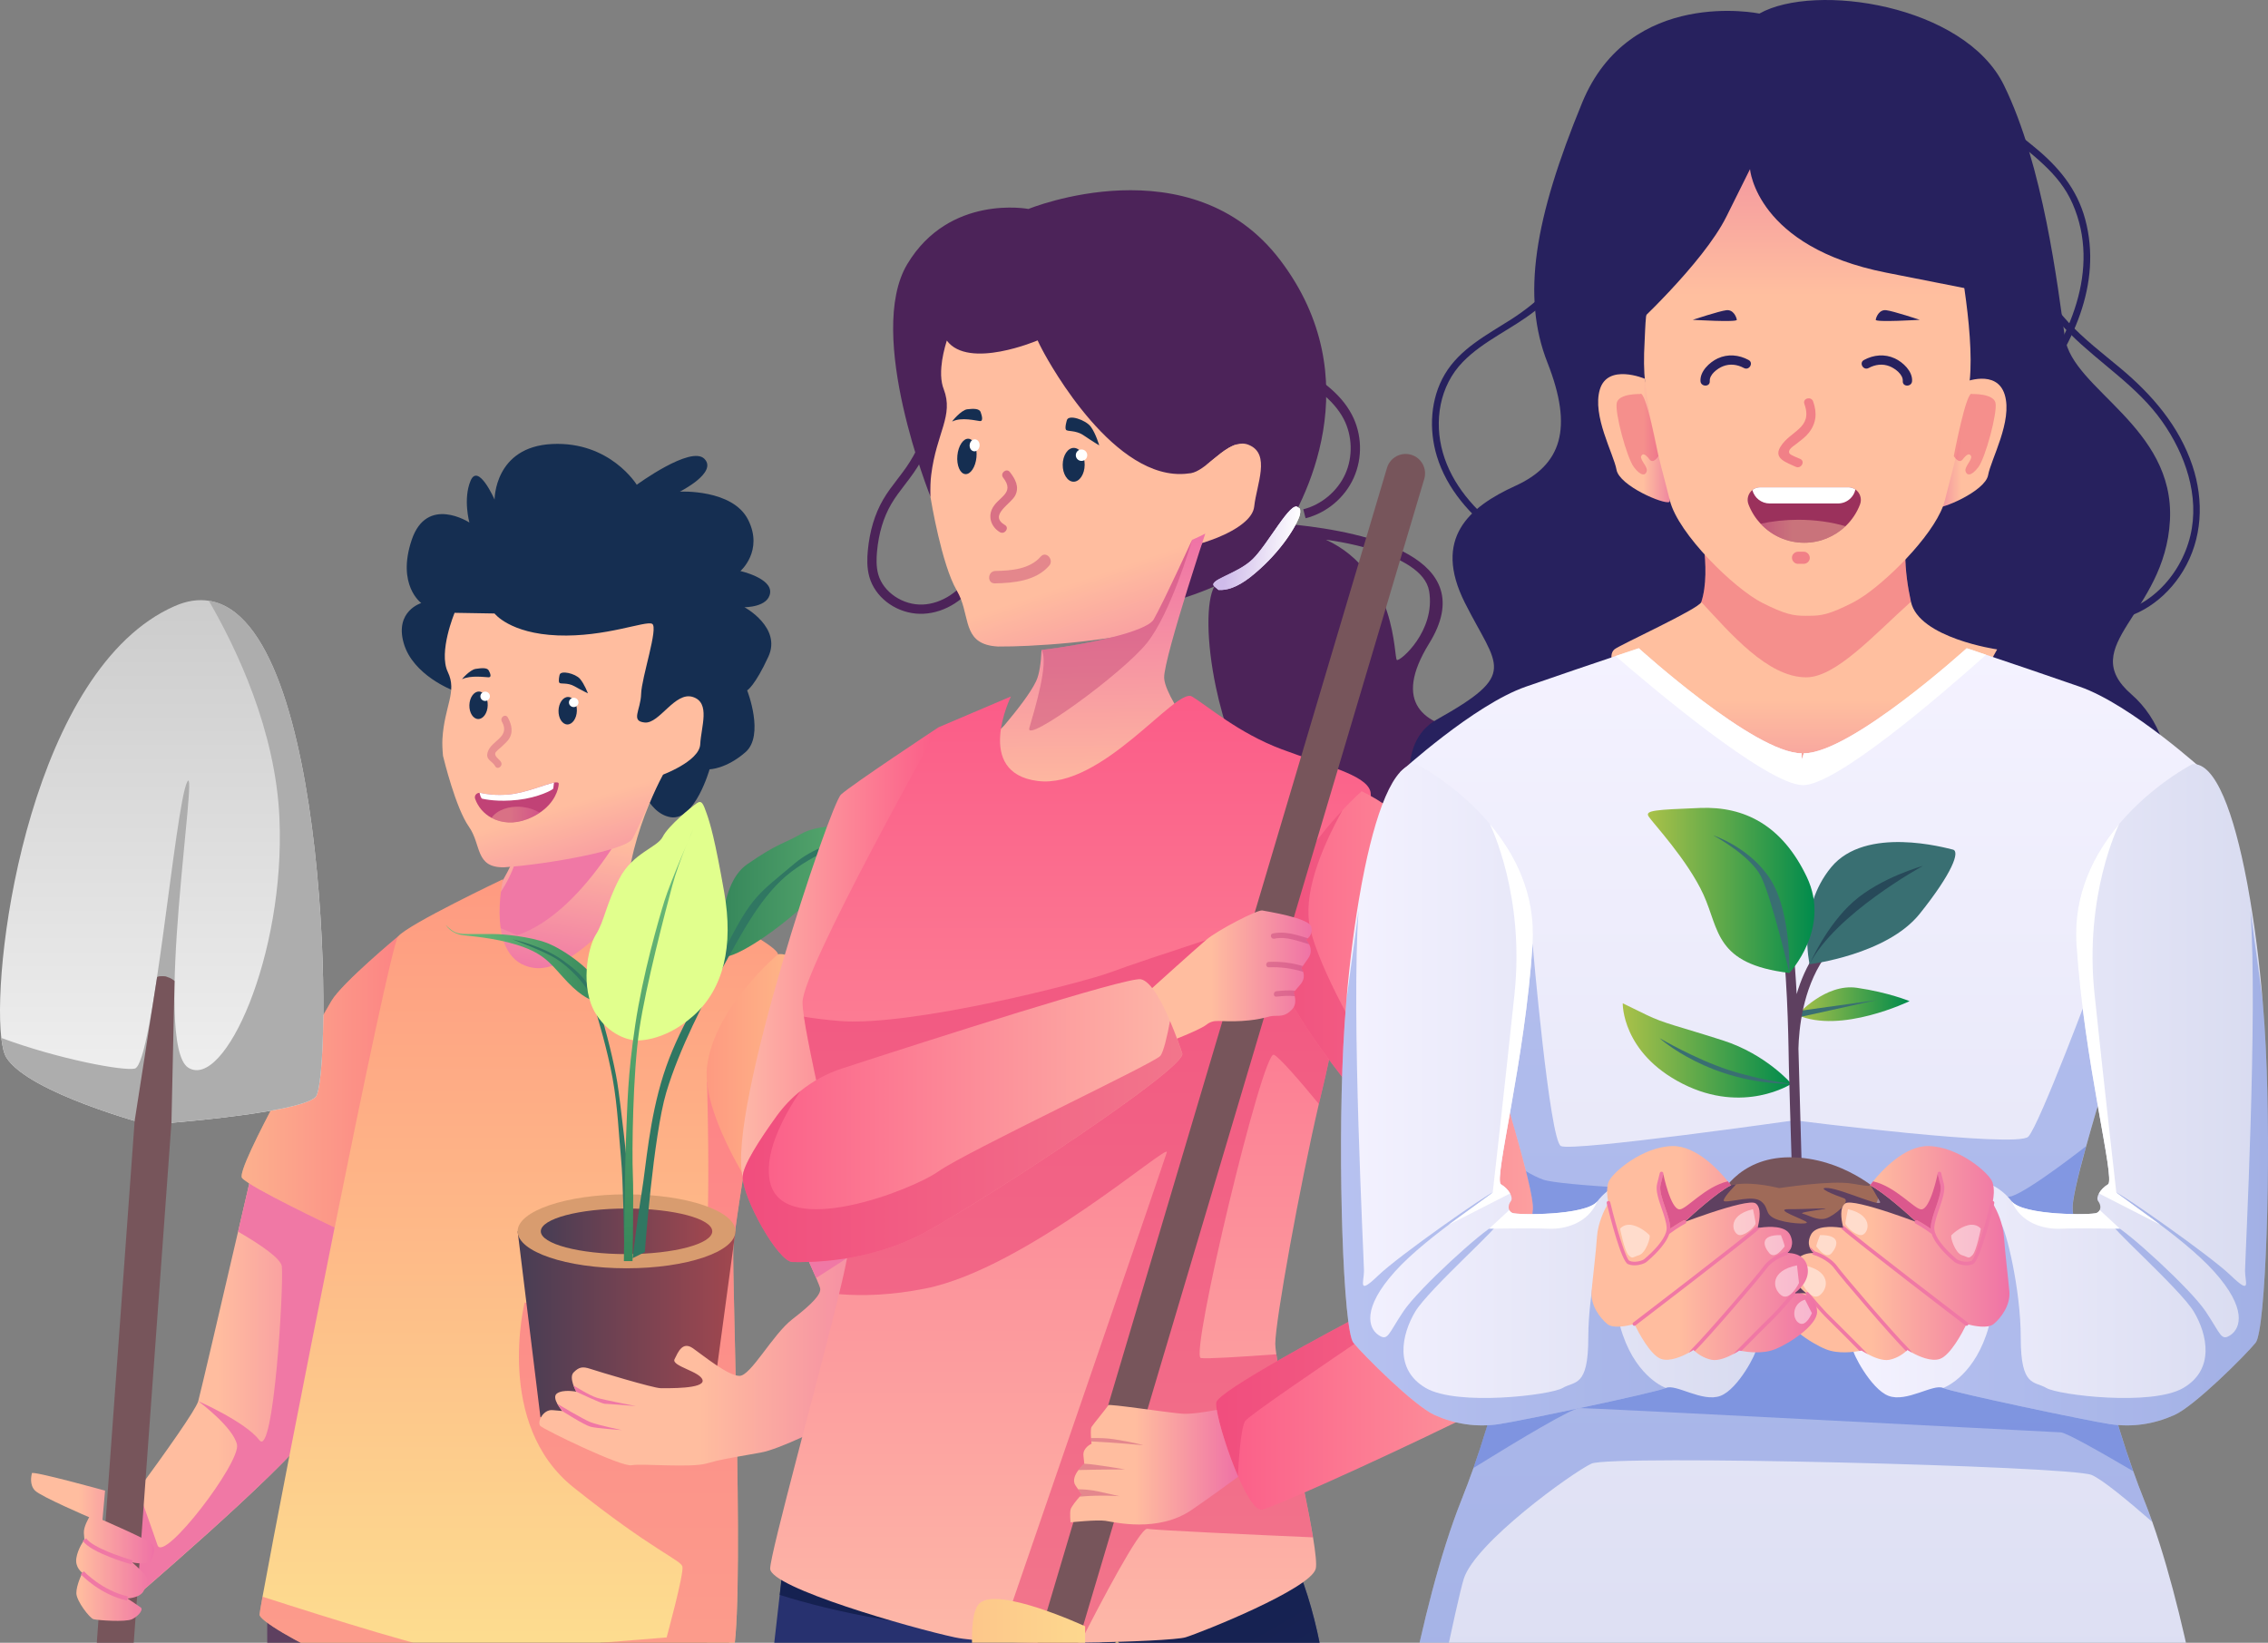 <svg width="214" height="155" viewBox="0 0 214 155" fill="none" xmlns="http://www.w3.org/2000/svg">
<rect x="0" y="0" width="214" height="155" fill="#808080" stroke="none"/>
<path d="M42.735 65.136C42.735 65.136 38.959 63.72 38.093 60.687C37.224 57.657 39.749 56.899 39.749 56.899C39.749 56.899 37.413 55.221 38.843 50.952C40.274 46.683 44.291 49.302 44.291 49.302C44.291 49.302 43.678 47.087 44.402 45.359C45.127 43.63 46.667 47.138 46.667 47.138C46.667 47.138 46.638 42.149 52.108 41.893C57.577 41.637 60.082 45.739 60.082 45.739C60.082 45.739 65.192 41.995 66.466 43.293C67.741 44.591 64.147 46.387 64.147 46.387C64.147 46.387 69.128 46.122 70.594 49.048C72.06 51.974 69.863 53.88 69.863 53.88C69.863 53.88 72.823 54.541 72.666 55.93C72.508 57.319 70.244 57.291 70.244 57.291C70.244 57.291 73.773 59.197 72.5 61.961C71.226 64.724 70.5 65.142 70.5 65.142C70.5 65.142 72.169 69.381 70.336 70.974C68.502 72.567 66.954 72.585 66.954 72.585C66.954 72.585 65.569 77.475 63.283 77.105C60.996 76.736 60.141 73.241 60.141 73.241L42.735 65.136Z" fill="#152E51"/>
<path d="M59.671 92.782L46.509 92.239L40.681 90.887C40.681 90.887 49.069 83.948 49.316 77.493C49.415 74.895 51.572 72.819 54.136 71.573C57.949 69.718 62.664 69.694 62.867 72.525C62.867 72.525 58.708 79.633 59.187 86.208C59.671 92.781 59.671 92.782 59.671 92.782Z" fill="url(#paint0_linear_2796_19086)"/>
<path d="M60.703 74.788C60.703 74.788 56.011 85.248 49.423 88.007C49.222 88.09 49.012 88.167 48.795 88.228L44.934 86.611C44.934 86.611 49.069 83.946 49.316 77.49C49.415 74.893 51.572 72.817 54.136 71.571C58.268 72.486 60.703 74.788 60.703 74.788Z" fill="#F078A5"/>
<path d="M66.072 70.217C65.993 71.865 62.359 73.166 62.359 73.166C62.359 73.166 60.469 77.694 59.684 79.132C59.075 80.241 51.644 81.549 47.614 81.83C47.605 81.832 47.599 81.832 47.592 81.832C44.798 81.895 45.45 79.707 44.243 78C42.989 76.221 41.871 71.602 41.801 71.317C41.799 71.306 41.799 71.302 41.799 71.302C41.742 70.694 41.722 70.151 41.746 69.716C41.932 66.611 43.157 65.285 42.254 63.405C41.348 61.523 42.895 57.821 42.895 57.821L46.662 57.884C46.662 57.884 48.1 59.772 52.615 59.952C57.131 60.131 60.902 58.538 61.53 58.858C62.16 59.179 60.537 63.917 60.495 65.471C60.452 67.024 59.465 68.044 60.843 68.171C62.224 68.298 63.692 65.215 65.378 65.762C67.063 66.306 66.151 68.571 66.072 70.217Z" fill="url(#paint1_linear_2796_19086)"/>
<path d="M46.019 66.561C46 67.276 45.595 67.852 45.118 67.843C44.641 67.834 44.269 67.248 44.289 66.532C44.309 65.817 44.713 65.241 45.19 65.25C45.669 65.256 46.039 65.843 46.019 66.561Z" fill="#152E51"/>
<path d="M54.431 67.073C54.411 67.788 54.007 68.364 53.53 68.355C53.053 68.346 52.681 67.76 52.7 67.044C52.72 66.329 53.125 65.753 53.602 65.762C54.081 65.768 54.453 66.355 54.431 67.073Z" fill="#152E51"/>
<path opacity="0.36" d="M47.356 68.081C48.194 69.587 46.332 69.845 46.012 70.985C45.805 71.725 46.446 71.775 46.717 72.283C46.929 72.681 47.487 72.296 47.275 71.9C47.141 71.65 46.64 71.377 46.73 71.055C46.772 70.902 47.205 70.574 47.301 70.48C47.505 70.278 47.743 70.077 47.927 69.852C48.467 69.186 48.305 68.394 47.916 67.696C47.693 67.304 47.135 67.687 47.356 68.081Z" fill="#C14276"/>
<path d="M43.615 64.079C43.529 64.12 44.337 63.195 44.879 63.112C45.422 63.029 45.962 62.976 46.113 63.256C46.264 63.536 46.413 63.91 46.096 63.904C45.776 63.899 44.417 63.691 43.615 64.079Z" fill="#152E51"/>
<path d="M52.797 63.7C52.797 63.7 52.657 64.261 52.777 64.418C52.897 64.576 53.532 64.37 54.205 64.751C54.879 65.134 55.474 65.42 55.474 65.42C55.474 65.42 55.153 64.549 54.722 64.048C54.289 63.547 52.864 63.197 52.797 63.7Z" fill="#152E51"/>
<path d="M46.227 65.705C46.22 65.948 46.013 66.14 45.765 66.136C45.518 66.131 45.321 65.932 45.328 65.689C45.334 65.446 45.542 65.254 45.789 65.258C46.037 65.263 46.233 65.462 46.227 65.705Z" fill="white"/>
<path d="M54.584 66.282C54.577 66.525 54.37 66.718 54.122 66.714C53.873 66.709 53.678 66.51 53.685 66.267C53.691 66.024 53.899 65.832 54.146 65.836C54.394 65.841 54.59 66.042 54.584 66.282Z" fill="white"/>
<path d="M50.926 76.683C50.589 76.913 50.189 77.125 49.718 77.302C48.5 77.77 47.306 77.668 46.38 77.167C45.663 76.779 45.109 76.153 44.831 75.368C44.73 75.081 44.954 74.799 45.249 74.808C45.277 74.803 45.308 74.81 45.341 74.814C45.91 74.943 46.818 75.07 48.006 74.963C49.57 74.821 51.432 74.005 52.27 73.845C52.563 73.788 52.731 73.814 52.72 73.972C52.696 74.475 52.355 75.729 50.926 76.683Z" fill="#C14276"/>
<path d="M52.272 73.847L52.204 74.396C52.189 74.519 50.778 75.259 48.859 75.471C46.942 75.683 45.783 75.412 45.514 75.364C45.393 75.342 45.31 75.086 45.253 74.808C45.282 74.803 45.312 74.81 45.345 74.814C45.914 74.944 46.822 75.07 48.01 74.963C49.572 74.823 51.434 74.007 52.272 73.847Z" fill="white"/>
<path opacity="0.38" d="M50.926 76.683C50.589 76.913 50.189 77.125 49.718 77.302C48.5 77.771 47.305 77.668 46.38 77.167C46.883 76.438 48.025 76.003 49.285 76.138C49.915 76.206 50.477 76.405 50.926 76.683Z" fill="url(#paint2_linear_2796_19086)"/>
<path d="M73.53 244.363C72.139 244.223 70.76 244.072 69.397 243.908C65.048 243.39 60.848 242.757 56.798 242.022C55.309 232.177 53.897 222.448 52.742 214.755C49.117 190.592 46.757 176.831 45.862 180.901C45.855 180.923 45.851 180.942 45.849 180.964V180.966C45.838 181.023 45.825 181.089 45.814 181.161C45.803 181.238 45.787 181.319 45.779 181.409C45.326 184.958 44.945 200.356 44.567 216.869C44.556 217.354 44.543 217.84 44.532 218.326C44.521 218.812 44.51 219.302 44.499 219.788C44.488 220.276 44.477 220.768 44.466 221.256C44.457 221.499 44.455 221.744 44.449 221.989C44.431 222.724 44.416 223.457 44.398 224.19C44.392 224.433 44.387 224.676 44.383 224.921C44.368 225.656 44.348 226.385 44.333 227.116C44.309 228.087 44.287 229.052 44.265 230.015C44.256 230.256 44.254 230.497 44.247 230.735C44.225 231.694 44.203 232.643 44.182 233.589C44.173 233.827 44.169 234.061 44.164 234.295C44.125 235.939 44.085 237.556 44.044 239.129C44.042 239.18 44.042 239.23 44.039 239.28C42.48 238.891 40.946 238.486 39.436 238.068C37.695 237.584 35.989 237.085 34.313 236.565C31.32 235.643 28.436 234.667 25.654 233.65C25.201 197.398 25.214 154.695 25.214 153.102C25.214 153.071 25.214 153.056 25.214 153.056C25.214 153.056 25.277 152.233 25.426 150.859C25.743 147.887 26.446 142.336 27.708 136.937C29.051 131.193 31.027 125.622 33.849 123.524C34.026 123.392 34.221 123.29 34.429 123.22C37.509 122.156 43.709 127.6 49.999 134.452C52.246 136.902 54.503 139.528 56.632 142.104C56.77 142.27 56.906 142.434 57.041 142.601C58.837 144.778 60.533 146.905 62.044 148.844C62.09 148.9 62.134 148.957 62.178 149.014C62.74 149.736 63.276 150.432 63.784 151.091C65.972 153.946 67.595 156.15 68.29 157.106C68.535 157.443 68.667 157.625 68.667 157.625C68.667 157.625 70.008 181.654 69.938 197.516C69.938 197.803 69.936 198.089 69.933 198.372C69.931 198.582 69.927 198.789 69.925 198.995C69.923 199.407 69.914 199.809 69.912 200.205C69.905 200.461 69.901 200.713 69.896 200.962C69.888 201.291 69.883 201.612 69.874 201.925C69.864 202.343 69.848 202.752 69.837 203.144C69.831 203.365 69.822 203.584 69.813 203.792C69.802 204.002 69.796 204.205 69.785 204.404C69.774 204.599 69.765 204.792 69.754 204.978C69.393 211.547 71.404 228.214 73.53 244.363Z" fill="#5E4060"/>
<path opacity="0.48" d="M73.53 244.363C72.139 244.223 70.76 244.072 69.397 243.908C68.616 231.341 67.466 220.308 66.398 217.019C63.585 208.356 65.153 206.328 64.195 191.564C63.617 182.645 60.349 168.857 57.855 159.34C57.439 157.76 57.048 156.301 56.691 154.997C55.641 151.158 54.915 148.703 54.915 148.703C54.915 148.703 55.523 146.058 56.586 142.261C56.599 142.209 56.617 142.158 56.63 142.106C56.768 142.272 56.903 142.436 57.039 142.603C58.835 144.78 60.531 146.907 62.042 148.846C62.088 148.902 62.132 148.959 62.176 149.016C62.76 149.749 63.316 150.351 63.84 150.846C66.774 153.605 68.7 152.959 68.7 152.959C68.7 152.959 68.765 154.34 68.87 156.675C69.225 164.791 70.01 184.43 69.938 197.52C69.938 197.807 69.936 198.093 69.933 198.376C69.931 198.586 69.927 198.794 69.925 198.999C69.922 199.411 69.914 199.813 69.912 200.209C69.905 200.465 69.901 200.717 69.896 200.967C69.887 201.295 69.883 201.616 69.874 201.929C69.863 202.347 69.848 202.757 69.837 203.148C69.831 203.369 69.822 203.588 69.813 203.796C69.802 204.006 69.796 204.21 69.785 204.409C69.774 204.603 69.765 204.796 69.754 204.982C69.393 211.547 71.403 228.214 73.53 244.363Z" fill="#1A1535"/>
<path d="M29.353 134.988C26.735 138.791 11.591 151.695 11.591 151.695L9.668 145.091C9.668 145.091 11.21 143.045 13.026 140.574C15.505 137.194 18.485 133.018 18.706 132.2C18.933 131.366 20.891 122.97 22.464 116.206C23.562 111.48 24.475 107.548 24.475 107.548C24.475 107.548 36.4 107.893 37.553 110.103C38.706 112.311 31.974 131.187 29.353 134.988Z" fill="url(#paint3_linear_2796_19086)"/>
<path d="M29.353 134.988C26.735 138.791 11.591 151.695 11.591 151.695L9.668 145.091C9.668 145.091 11.21 143.045 13.026 140.574C13.895 143.021 14.649 145.15 14.862 145.787C15.439 147.522 22.744 137.966 22.361 136.292C21.987 134.649 18.832 132.296 18.71 132.204C18.846 132.261 23.153 134.167 24.477 135.883C25.824 137.625 26.785 121.281 26.595 119.495C26.516 118.76 24.641 117.469 22.466 116.209C23.564 111.482 24.477 107.55 24.477 107.55C24.477 107.55 36.402 107.896 37.555 110.106C38.706 112.311 31.974 131.187 29.353 134.988Z" fill="#F078A5"/>
<path d="M37.57 88.346C37.57 88.346 32.272 92.745 31.278 94.434C30.285 96.121 22.173 110.285 22.836 111.139C23.499 111.992 31.576 115.813 31.576 115.813L37.57 88.346Z" fill="url(#paint4_linear_2796_19086)"/>
<g opacity="0.38">
<path d="M37.57 88.346C37.57 88.346 32.272 92.745 31.278 94.434C30.285 96.121 22.173 110.285 22.836 111.139C23.499 111.992 31.576 115.813 31.576 115.813L37.57 88.346Z" fill="#FB6089"/>
</g>
<path d="M69.192 117.789C69.067 120.837 70.352 154.041 69.026 156.461C67.702 158.883 51.642 160.113 44.689 160.242C37.737 160.373 24.492 153.424 24.492 152.345C24.492 152.249 24.591 151.651 24.772 150.653C26.588 140.592 36.667 89.407 37.571 88.346C38.564 87.178 47.461 82.957 47.461 82.957C47.461 82.957 45.722 90.6 50.316 91.313C54.91 92.025 61.119 82.337 61.741 82.957C62.362 83.578 73.287 88.917 73.412 90.035C73.482 90.657 72.211 98.213 71.043 105.329C70.111 111.023 69.247 116.434 69.192 117.789Z" fill="url(#paint5_linear_2796_19086)"/>
<g opacity="0.52">
<path d="M69.023 156.461C67.7 158.883 51.64 160.113 44.687 160.242C37.734 160.373 24.49 153.424 24.49 152.345C24.49 152.249 24.588 151.651 24.77 150.653C30.874 152.621 41.342 155.905 43.197 155.912C45.846 155.923 62.9 154.494 62.9 154.494C62.9 154.494 64.554 148.45 64.39 147.811C64.224 147.17 61.574 146.297 54.11 140.334C46.643 134.373 49.502 122.907 49.502 122.907C49.502 122.907 64.554 124.436 65.925 122.45C67.293 120.463 66.709 102.079 66.709 102.079L71.045 105.329C70.111 111.023 69.246 116.434 69.192 117.789C69.067 120.837 70.351 154.041 69.023 156.461Z" fill="#FB6089"/>
</g>
<path d="M84.607 112.414C83.137 113.513 81.502 114.414 80.945 114.791C79.984 115.441 76.858 116.64 75.409 117.029C75.112 117.108 74.885 117.154 74.764 117.154C74.044 117.154 66.046 106.224 66.709 100.655C67.372 95.088 73.414 90.036 73.414 90.036C77.306 89.414 86.576 106.224 87.239 108.596C87.58 109.826 86.189 111.233 84.607 112.414Z" fill="url(#paint6_linear_2796_19086)"/>
<path d="M48.843 116.178L50.992 133.699C50.992 133.699 54.343 135.649 59.611 135.747C64.882 135.846 66.892 134.686 66.892 134.686L69.393 116.18H48.843V116.178Z" fill="url(#paint7_linear_2796_19086)"/>
<path d="M59.117 119.666C64.792 119.666 69.393 118.104 69.393 116.178C69.393 114.252 64.792 112.69 59.117 112.69C53.442 112.69 48.841 114.252 48.841 116.178C48.841 118.104 53.442 119.666 59.117 119.666Z" fill="#D89C6F"/>
<path d="M59.117 118.329C63.584 118.329 67.205 117.366 67.205 116.178C67.205 114.99 63.584 114.027 59.117 114.027C54.65 114.027 51.029 114.99 51.029 116.178C51.029 117.366 54.65 118.329 59.117 118.329Z" fill="url(#paint8_linear_2796_19086)"/>
<path d="M68.126 90.267C68.126 90.267 67.498 83.609 70.513 81.537C73.528 79.464 73.904 79.653 75.536 78.709C77.168 77.766 79.491 77.957 81.439 77.957C83.385 77.957 87.593 76.825 88.284 76.136C88.975 75.445 88.787 76.136 88.284 76.701C87.781 77.265 85.897 79.653 83.134 80.092C80.371 80.532 79.052 82.541 75.787 85.495C72.523 88.445 69.069 90.517 68.126 90.267Z" fill="url(#paint9_linear_2796_19086)"/>
<path d="M60.843 118.139C60.843 118.139 61.644 107.163 62.869 103.064C64.094 98.966 66.479 94.355 68.214 91.243C69.949 88.132 71.865 84.361 74.659 82.258C77.453 80.153 80.656 79.18 81.504 79.024C82.353 78.867 84.486 78.49 84.486 78.49C84.486 78.49 78.396 78.585 74.972 81.473C71.55 84.361 70.984 84.504 68.581 89.206C66.179 93.909 63.95 97.175 62.6 101.414C61.25 105.653 60.968 109.957 60.559 112.438C60.15 114.92 59.686 118.718 59.686 118.718L60.843 118.139Z" fill="#307762"/>
<path d="M56.851 96.224C56.851 96.224 57.183 94.723 56.599 93.132C56.017 91.541 53.136 89.545 51.583 88.961C50.027 88.379 47.537 88.13 46.584 88.13C45.63 88.13 45.083 88.13 44.234 88.13C43.385 88.13 43.015 88.06 42.608 87.758C42.202 87.458 42.062 87.263 42.062 87.263C42.062 87.263 42.504 88.112 43.792 88.252C45.081 88.392 47.406 88.604 49.502 89.401C51.6 90.195 52.147 91.186 53.56 92.67C54.974 94.154 55.906 94.386 55.906 94.386L56.851 96.224Z" fill="url(#paint10_linear_2796_19086)"/>
<path d="M48.349 88.626C48.349 88.626 51.158 89.209 53.101 90.605C55.044 92.001 55.822 93.007 56.529 95.18C57.236 97.353 57.96 100.392 58.242 102.106C58.524 103.819 59.283 110.535 59.426 112.548C59.568 114.563 59.708 116.841 59.708 116.841H58.877C58.877 116.841 58.806 111.417 58.594 109.244C58.382 107.071 58.288 104.403 57.8 101.734C57.312 99.064 56.485 96.298 55.962 94.561C55.44 92.823 53.56 91.152 52.482 90.462C51.405 89.775 48.349 88.626 48.349 88.626Z" fill="#307762"/>
<path d="M59.949 98.165C59.949 98.165 62.539 98.401 65.411 95.856C68.284 93.311 69.227 89.261 68.332 84.173C67.437 79.086 67.013 77.72 66.685 76.777C66.354 75.834 66.214 75.458 65.742 75.788C65.271 76.118 63.057 77.909 62.539 78.944C62.02 79.981 59.712 80.451 58.441 82.9C57.17 85.348 57.028 86.904 56.227 88.176C55.426 89.447 54.72 93.263 56.227 95.666C57.735 98.071 59.949 98.165 59.949 98.165Z" fill="#E1FF8D"/>
<path d="M65.411 78.239C65.411 78.239 64.092 81.112 63.434 83.563C62.775 86.011 60.938 92.99 60.325 97.132C59.712 101.274 59.618 108.718 59.712 110.791C59.806 112.863 59.682 118.988 59.682 118.988H58.866C58.866 118.988 58.96 109.832 59.084 107.007C59.209 104.182 59.209 101.574 59.933 96.738C60.655 91.902 62.132 86.814 62.697 84.992C63.261 83.169 65.411 78.239 65.411 78.239Z" fill="url(#paint11_linear_2796_19086)"/>
<path d="M89.96 124.473C89.857 126.364 89.873 127.751 89.041 128.412C88.212 129.073 75.291 136.423 71.787 137.053C68.279 137.684 68.203 137.655 66.669 138.084C65.138 138.513 60.583 138.067 59.59 138.248C58.597 138.43 51.314 134.878 50.983 134.541C50.651 134.207 51.233 132.964 52.141 133.049C53.053 133.13 53.053 133.13 53.053 133.13C53.053 133.13 51.977 131.887 52.556 131.474C53.134 131.062 54.376 131.309 54.376 131.309C54.376 131.309 53.63 129.983 54.127 129.487C54.624 128.99 54.956 128.909 55.702 129.156C56.448 129.406 61.662 130.977 62.322 130.977C62.985 130.977 66.462 131.062 66.295 130.231C66.131 129.403 63.316 128.907 63.648 128.244C63.978 127.583 64.394 126.519 65.387 127.217C66.381 127.913 68.697 129.817 69.774 129.817C70.852 129.817 72.891 125.915 74.768 124.469C76.645 123.025 77.472 122.123 77.391 121.583C77.374 121.469 77.23 121.099 77.009 120.578C76.849 120.209 76.656 119.764 76.44 119.285C76.387 119.163 76.33 119.036 76.273 118.911C76.256 118.874 76.239 118.834 76.221 118.797C76.109 118.548 75.996 118.296 75.877 118.042C75.72 117.699 75.565 117.357 75.414 117.027C76.862 116.637 79.988 115.44 80.949 114.788C81.507 114.41 83.141 113.508 84.611 112.412C84.762 112.71 84.917 113.014 85.073 113.324C85.169 113.519 85.269 113.716 85.37 113.915C85.427 114.029 85.484 114.147 85.543 114.263C87.7 118.578 90.015 123.462 89.96 124.473Z" fill="url(#paint12_linear_2796_19086)"/>
<path d="M53.048 133.132C53.048 133.132 55.129 134.467 55.748 134.623C56.37 134.778 58.667 134.933 58.667 134.933C58.667 134.933 56.431 134.467 55.718 134.187C55.004 133.907 52.578 132.45 52.578 132.45L53.048 133.132Z" fill="#F078A5"/>
<path d="M54.107 130.719C54.107 130.719 55.623 131.673 56.339 131.889C57.052 132.106 60.001 132.666 60.001 132.666C60.001 132.666 57.337 132.452 57.054 132.45C56.772 132.447 54.372 131.31 54.372 131.31L54.107 130.719Z" fill="#F078A5"/>
<path d="M85.541 114.263C84.287 115.46 83.104 116.504 82.185 117.152C80.426 118.395 78.512 119.631 77.002 120.583C76.842 120.213 76.65 119.769 76.433 119.29C76.381 119.167 76.324 119.04 76.267 118.915C76.249 118.878 76.232 118.839 76.215 118.802C76.103 118.552 75.989 118.301 75.871 118.047C75.713 117.703 75.558 117.362 75.407 117.031C76.856 116.642 79.982 115.445 80.942 114.793C81.5 114.414 83.134 113.513 84.605 112.416C84.755 112.714 84.911 113.018 85.066 113.329C85.162 113.524 85.263 113.721 85.364 113.92C85.425 114.031 85.482 114.147 85.541 114.263Z" fill="#F078A5"/>
<path d="M0.604 99.788C2.735 103.143 13.954 106.121 13.954 106.121C13.954 106.121 28.025 105.136 29.767 103.519C31.375 102.031 31.32 58.418 19.705 56.685C18.712 56.525 17.636 56.676 16.463 57.195C3.131 63.077 -0.77 90.079 0.121 97.926C0.228 98.806 0.385 99.447 0.604 99.788Z" fill="url(#paint13_linear_2796_19086)"/>
<path d="M0.604 99.788C2.735 103.143 13.954 106.121 13.954 106.121C13.954 106.121 28.025 105.136 29.767 103.519C31.375 102.031 31.32 58.418 19.705 56.685C22.315 61.179 26.006 68.906 26.367 77.191C26.933 90.145 21.158 102.86 17.769 100.74C14.369 98.613 18.791 71.597 17.664 73.775C16.535 75.943 14.457 100.418 12.718 100.823C11.654 101.071 5.546 99.944 0.121 97.93C0.228 98.806 0.385 99.447 0.604 99.788Z" fill="#ADADAD"/>
<path d="M16.47 92.559L16.177 105.942L13.735 139.601L13.556 142.069L13.337 145.084L13.162 147.502L13.125 148.008L12.941 150.533L12.937 150.621L12.88 151.387L12.794 152.575L7.482 225.773C6.34 225.193 5.22 224.609 4.126 224.02L9.29 152.842L9.495 149.999L9.53 149.544L9.738 146.653L9.769 146.227L9.815 145.599L9.871 144.82L9.963 143.537L12.705 105.764L14.822 92.187C15.017 92.127 15.223 92.103 15.437 92.121C15.562 92.13 15.682 92.152 15.796 92.187C16.05 92.259 16.279 92.388 16.47 92.559Z" fill="#77555B"/>
<path d="M15.437 92.121C15.562 92.13 15.682 92.152 15.796 92.187H14.822C15.017 92.127 15.223 92.103 15.437 92.121Z" fill="#77555B"/>
<path d="M9.915 140.644C9.915 140.644 3.059 138.75 3.008 139.001C2.958 139.251 2.759 140.086 3.308 140.644C3.859 141.205 8.416 143.157 8.416 143.157C8.416 143.157 7.865 144.058 7.915 144.66C7.966 145.262 7.966 145.262 7.966 145.262C7.966 145.262 7.344 146.113 7.204 147.014C7.064 147.916 7.767 148.397 7.767 148.397C7.767 148.397 7.196 149.57 7.204 150.321C7.215 151.071 8.467 152.675 8.817 152.774C9.167 152.874 11.858 153.074 12.466 152.774C13.074 152.474 13.551 151.872 13.286 151.671C13.021 151.47 12.022 150.82 12.022 150.82C12.022 150.82 13.273 150.769 13.575 150.069C13.875 149.369 14.026 149.369 13.875 148.918C13.724 148.467 12.466 147.415 12.466 147.415C12.466 147.415 14.074 147.765 14.325 147.115C14.575 146.463 14.675 146.063 14.325 145.662C13.975 145.262 9.668 143.408 9.668 143.408L9.915 140.644Z" fill="url(#paint14_linear_2796_19086)"/>
<path d="M12.413 147.607L12.523 147.222C11.499 146.935 8.716 146.003 8.134 145.148L7.804 145.373C8.585 146.522 12.256 147.563 12.413 147.607Z" fill="#F078A5"/>
<path d="M11.98 151.014L12.066 150.623C9.655 150.093 7.931 148.275 7.913 148.257L7.62 148.531C7.694 148.612 9.445 150.459 11.98 151.014Z" fill="#F078A5"/>
<path d="M123.19 48.899C125.192 48.391 126.891 46.96 127.736 45.076C128.58 43.19 128.517 40.969 127.563 39.138C126.454 37.004 124.389 35.698 122.391 34.435C122.013 34.194 121.634 33.956 121.265 33.713C119.265 32.396 116.911 30.273 117.044 27.645L116.174 27.601C116.018 30.641 118.596 32.999 120.783 34.441C121.157 34.689 121.54 34.929 121.923 35.172C123.822 36.374 125.787 37.614 126.789 39.54C127.607 41.116 127.666 43.1 126.937 44.72C126.211 46.341 124.693 47.617 122.973 48.054L123.19 48.899Z" fill="#4C2359"/>
<path d="M86.414 57.893C86.648 57.915 86.884 57.921 87.125 57.91C89.214 57.816 91.223 56.516 92.365 54.514L91.608 54.083C90.626 55.801 88.851 56.961 87.086 57.039C85.195 57.125 83.34 55.873 82.868 54.193C82.66 53.451 82.697 52.652 82.752 52.041C82.909 50.324 83.36 48.816 84.093 47.562C84.46 46.93 84.902 46.354 85.368 45.746C85.659 45.367 85.95 44.987 86.222 44.595C88.219 41.715 89.168 38.061 88.827 34.573L87.961 34.658C88.282 37.945 87.388 41.387 85.506 44.098C85.241 44.479 84.959 44.847 84.677 45.214C84.213 45.818 83.734 46.442 83.338 47.122C82.542 48.486 82.054 50.114 81.883 51.961C81.82 52.648 81.78 53.547 82.028 54.427C82.555 56.304 84.373 57.7 86.414 57.893Z" fill="#4C2359"/>
<path d="M147.288 68.657C147.288 68.657 127.824 72.081 134.853 60.703C139.85 52.615 128.963 50.221 122.247 49.514C122.037 49.49 121.831 49.471 121.63 49.451C121.322 49.422 121.024 49.398 120.737 49.377C118.858 49.225 117.554 49.215 117.473 49.217C117.469 49.217 117.469 49.217 117.469 49.217C117.469 49.217 117.469 49.217 117.469 49.221L117.465 49.225C117.434 49.339 116.867 51.14 114.942 54.683C114.831 54.893 114.712 55.107 114.586 55.328C114.586 55.333 114.581 55.333 114.581 55.335C113.815 56.703 113.813 60.493 114.73 64.845C114.905 65.677 115.113 66.528 115.358 67.388C115.439 67.67 115.517 67.95 115.607 68.232C118.022 76.086 123.319 84.226 132.289 82.924C147.725 80.683 147.288 68.657 147.288 68.657ZM131.807 62.272C131.497 62.136 131.873 54.048 125.111 50.924C125.111 50.924 134.201 52.007 134.846 55.764C135.481 59.525 132.12 62.416 131.807 62.272Z" fill="#4C2359"/>
<path d="M87.796 46.858C87.796 46.858 81.632 31.544 85.611 24.914C89.591 18.284 97.042 19.715 97.042 19.715C97.042 19.715 112.389 13.424 120.823 24.579C129.256 35.733 123.207 47.462 120.523 51.166C117.841 54.871 110.65 56.727 110.65 56.727L87.796 46.858Z" fill="#4C2359"/>
<path d="M118.342 47.792C118.283 48.322 117.946 48.799 117.473 49.219C117.469 49.225 117.469 49.225 117.467 49.225C116.747 49.869 115.719 50.381 114.879 50.724C114.061 51.05 113.428 51.236 113.428 51.236C113.428 51.236 113.428 51.243 113.422 51.252C113.378 51.339 113.159 51.788 112.844 52.422C112.816 52.477 112.787 52.536 112.759 52.599C112.516 53.09 112.221 53.681 111.91 54.297C111.831 54.444 111.755 54.597 111.68 54.751C111.575 54.95 111.472 55.157 111.367 55.359C111.282 55.525 111.195 55.691 111.109 55.858C111.092 55.895 111.074 55.928 111.055 55.965C110.919 56.223 110.781 56.479 110.656 56.726H110.652C110.595 56.838 110.534 56.947 110.477 57.059C110.47 57.077 110.455 57.101 110.444 57.123C110.394 57.214 110.344 57.304 110.3 57.389C110.015 57.91 109.762 58.365 109.558 58.687C108.849 59.818 102.181 60.689 97.049 60.932C96.012 60.985 95.038 61.004 94.187 61.002C94.187 61.002 94.15 61 94.08 60.996C91.043 60.792 91.477 58.615 90.663 56.519C90.56 56.256 90.437 55.993 90.286 55.733C90.28 55.722 90.271 55.711 90.267 55.696C88.851 53.26 87.854 47.254 87.792 46.873V46.855C87.773 46.068 87.792 45.37 87.865 44.807C88.363 40.816 90.008 39.23 89.046 36.72C88.974 36.54 88.921 36.35 88.882 36.148C88.788 35.676 88.779 35.155 88.823 34.623C88.891 33.785 89.096 32.914 89.337 32.133C91.396 34.901 97.906 32.118 97.906 32.118C98.037 32.402 98.177 32.687 98.335 32.982C98.335 32.982 104.041 44.068 110.737 44.698C111.214 44.744 111.7 44.737 112.179 44.667C112.308 44.663 112.435 44.643 112.571 44.593H112.582C112.582 44.593 112.586 44.593 112.588 44.593C112.595 44.593 112.599 44.588 112.603 44.586C112.614 44.591 112.614 44.58 112.621 44.582C112.982 44.464 113.358 44.221 113.75 43.925C113.754 43.919 113.754 43.914 113.756 43.914C113.763 43.91 113.767 43.908 113.774 43.904C113.883 43.818 113.995 43.728 114.109 43.639C114.461 43.352 114.822 43.044 115.185 42.768C115.428 42.582 115.677 42.409 115.924 42.264C116.093 42.168 116.264 42.081 116.432 42.017C116.513 41.982 116.59 41.956 116.671 41.934H116.675C117.062 41.82 117.456 41.816 117.843 41.982C119.917 42.844 118.574 45.678 118.342 47.792Z" fill="url(#paint15_linear_2796_19086)"/>
<path d="M92.135 43.149C92.047 44.07 91.575 44.779 91.078 44.733C90.581 44.687 90.249 43.901 90.334 42.98C90.422 42.059 90.894 41.35 91.391 41.396C91.89 41.442 92.222 42.227 92.135 43.149Z" fill="#152E51"/>
<path d="M89.855 39.768C89.761 39.814 90.689 38.685 91.262 38.617C91.835 38.551 92.404 38.523 92.535 38.897C92.666 39.271 92.787 39.763 92.457 39.73C92.126 39.7 90.73 39.328 89.855 39.768Z" fill="#152E51"/>
<path d="M92.43 42.061C92.402 42.372 92.168 42.606 91.907 42.582C91.649 42.558 91.463 42.284 91.492 41.974C91.52 41.663 91.754 41.429 92.014 41.453C92.273 41.477 92.459 41.751 92.43 42.061Z" fill="white"/>
<path d="M102.345 43.866C102.336 44.748 101.866 45.457 101.293 45.451C100.722 45.444 100.264 44.726 100.273 43.845C100.282 42.963 100.752 42.254 101.325 42.26C101.896 42.267 102.354 42.985 102.345 43.866Z" fill="#152E51"/>
<path d="M100.662 39.665C100.662 39.665 100.45 40.341 100.579 40.544C100.708 40.748 101.483 40.553 102.257 41.083C103.032 41.612 103.716 42.022 103.716 42.022C103.716 42.022 103.404 40.923 102.929 40.269C102.456 39.614 100.785 39.054 100.662 39.665Z" fill="#152E51"/>
<path d="M102.585 43C102.557 43.297 102.295 43.514 101.997 43.486C101.699 43.457 101.483 43.195 101.511 42.897C101.54 42.599 101.802 42.383 102.1 42.411C102.395 42.44 102.614 42.702 102.585 43Z" fill="white"/>
<path d="M116.679 41.93C115.682 42.214 114.693 43.203 113.765 43.91C114.516 43.451 115.557 42.777 116.679 41.93Z" fill="url(#paint16_linear_2796_19086)"/>
<path d="M112.577 44.593C112.588 44.593 112.595 44.591 112.608 44.589C112.608 44.589 112.612 44.589 112.615 44.586C112.599 44.586 112.588 44.593 112.577 44.593Z" fill="url(#paint17_linear_2796_19086)"/>
<path opacity="0.62" d="M95.29 44.54C95.795 45.188 96.204 45.93 95.799 46.737C95.384 47.571 93.255 48.611 94.821 49.538C95.276 49.807 94.795 50.475 94.34 50.208C93.598 49.77 93.229 48.893 93.583 48.072C94.102 46.871 95.847 46.602 94.653 45.066C94.329 44.648 94.963 44.123 95.29 44.54Z" fill="#C14276"/>
<path d="M114.586 55.337C114.699 55.435 114.828 55.551 114.975 55.663C115.732 55.715 116.703 55.44 117.95 54.472C120.558 52.424 122.157 49.947 122.593 48.763C122.698 48.483 122.704 48.223 122.663 48.008C122.558 47.919 122.483 47.877 122.483 47.877C121.827 47.133 119.633 51.392 118.169 52.785C116.716 54.179 113.916 54.722 114.586 55.337Z" fill="url(#paint18_linear_2796_19086)"/>
<path d="M114.586 55.337C114.699 55.435 114.828 55.551 114.975 55.663C115.732 55.715 116.703 55.44 117.95 54.472C120.558 52.424 122.157 49.947 122.593 48.763C122.698 48.483 122.704 48.223 122.663 48.008C122.558 47.919 122.483 47.877 122.483 47.877C121.827 47.133 119.633 51.392 118.169 52.785C116.716 54.179 113.916 54.722 114.586 55.337Z" fill="url(#paint19_linear_2796_19086)"/>
<path d="M113.22 69.948C113.22 69.948 112.389 72.761 110.827 73.849C106.992 76.523 96.274 93.027 92.198 92.068C86.462 90.72 89.621 70.91 89.621 70.91C89.621 70.91 93.686 69.722 94.751 68.457C95.907 67.085 97.241 65.385 97.764 64.271C98.077 63.61 98.224 62.523 98.274 61.326C102.579 60.814 108.202 59.602 108.856 58.453C108.902 58.37 108.952 58.28 109.005 58.184C109.204 57.812 109.447 57.339 109.707 56.807C109.764 56.698 109.818 56.586 109.875 56.47C109.902 56.413 109.93 56.359 109.959 56.3C110.053 56.105 110.151 55.904 110.247 55.702C110.932 54.284 111.647 52.742 112.081 51.805C112.111 51.737 112.142 51.672 112.168 51.612C112.337 51.251 112.446 51.008 112.477 50.945C112.483 50.936 112.483 50.93 112.483 50.93C112.483 50.93 113.021 50.713 113.724 50.35C113.575 50.798 112.851 52.995 112.07 55.505C110.995 58.961 109.808 63.017 109.845 63.969C109.853 64.138 109.891 64.332 109.954 64.543C110.16 65.239 110.635 66.12 111.16 66.974C111.645 67.766 112.175 68.525 112.575 69.083C112.956 69.608 113.22 69.948 113.22 69.948Z" fill="url(#paint20_linear_2796_19086)"/>
<path opacity="0.43" d="M97.123 68.689C96.668 70.247 105.906 63.567 108.228 60.657C110.47 57.838 112.365 51.354 112.478 50.945C112.325 51.282 109.844 56.705 108.856 58.451C108.201 59.602 102.581 60.812 98.273 61.324C99.008 62.499 97.571 67.123 97.123 68.689Z" fill="#C14276"/>
<path opacity="0.43" d="M93.867 55.042C95.653 55.011 97.751 54.812 98.995 53.376C99.486 52.814 98.696 51.945 98.199 52.516C97.162 53.709 95.41 53.845 93.926 53.871C93.176 53.884 93.113 55.055 93.867 55.042Z" fill="#C14276"/>
<path d="M120.849 217.759C121.083 219.974 121.982 228.018 123.426 237.93L117.821 237.07L103.64 234.895C103.434 231.51 103.666 227.576 101.85 224.311C99.674 220.4 96.171 187.831 96.171 187.831C96.171 187.831 90.338 221.545 89.266 223.783C88.811 224.733 89.043 228.155 89.496 232.727L82.034 231.58L70.377 229.792C69.509 224.512 68.739 220.917 68.98 218.07C69.483 212.096 68.669 207.816 68.476 201.529C68.336 196.903 71.756 166.314 73.572 150.478C74.221 144.793 74.67 141.003 74.67 141.003C74.67 141.003 114.191 126.622 122.643 148.452C131.096 170.286 120.529 214.729 120.849 217.759Z" fill="url(#paint21_linear_2796_19086)"/>
<path opacity="0.66" d="M120.849 217.759C121.083 219.974 121.982 228.018 123.426 237.93L117.821 237.07C116.561 228.921 115.139 222.422 114.202 219.766C110.741 209.932 121.686 192.737 120.658 181.509C119.63 170.282 120.89 155.347 98.171 154.338C86.529 153.82 78.568 152.067 73.569 150.48C74.219 144.795 74.668 141.005 74.668 141.005C74.668 141.005 114.189 126.624 122.64 148.454C131.096 170.286 120.529 214.729 120.849 217.759Z" fill="#0D1942"/>
<path d="M88.558 68.619C88.558 68.619 80.385 74.022 79.354 74.967C78.324 75.913 68.588 104.823 70.076 111.051C71.564 117.279 83.708 111.567 85.999 105.828C88.291 100.09 88.558 68.619 88.558 68.619Z" fill="url(#paint22_linear_2796_19086)"/>
<path d="M127.101 91.162C126.307 95.652 125.443 100.033 124.763 102.823C124.66 103.248 124.553 103.694 124.443 104.16C122.643 111.904 120.33 124.646 120.33 126.804C120.33 127.012 120.368 127.346 120.431 127.78C120.923 131.077 123.096 140.204 123.892 145.053C124.133 146.524 124.246 147.603 124.15 148.005C123.693 149.909 113.31 154.043 111.857 154.487C111.126 154.708 106.692 154.931 101.931 154.986C99.275 155.016 96.521 154.992 94.25 154.89C92.469 154.809 90.988 154.679 90.085 154.487C85.961 153.601 72.67 149.793 72.67 148.005C72.67 146.563 77.234 130.077 79.166 122.108C79.632 120.189 79.942 118.764 80.001 118.165C80.277 115.377 76.604 101.068 75.856 95.93C75.77 95.35 75.725 94.886 75.725 94.571C75.725 91.44 88.556 68.621 88.556 68.621L95.39 65.713C95.39 65.713 91.839 72.912 97.91 73.687C103.981 74.462 110.971 64.829 112.461 65.713C113.951 66.6 116.815 69.147 120.939 70.696C125.062 72.247 128.843 73.079 129.302 74.656C129.595 75.646 128.449 83.556 127.101 91.162Z" fill="url(#paint23_linear_2796_19086)"/>
<g opacity="0.56">
<path d="M127.102 91.162C126.307 95.653 125.443 100.033 124.763 102.823C124.66 103.248 124.553 103.694 124.443 104.16C122.623 101.957 120.711 99.742 120.197 99.517C119.147 99.059 112.234 127.935 113.306 128.134C113.804 128.228 117.084 128.023 120.431 127.78C120.923 131.077 123.096 140.205 123.892 145.054C118.252 144.806 108.902 144.38 108.265 144.246C107.567 144.104 103.723 151.467 101.932 154.986C99.276 155.017 96.521 154.992 94.251 154.89C96.574 148.137 109.818 109.666 110.096 108.725C110.4 107.699 96.806 119.683 87.335 121.572C84.102 122.217 81.367 122.292 79.166 122.106C79.632 120.187 79.943 118.762 80.002 118.163C80.277 115.375 76.604 101.066 75.856 95.928C76.808 96.088 77.925 96.228 79.238 96.333C86.04 96.878 102.457 92.641 104.9 91.698C107.346 90.757 121.72 86.099 121.72 86.099L127.102 91.162Z" fill="#EA4276"/>
</g>
<path d="M155.77 123.456C154.667 126.751 120.641 142.187 119.088 142.443C118.466 142.544 117.615 141.135 116.832 139.331C116.821 139.31 116.813 139.288 116.802 139.266C115.861 137.091 115.021 134.364 114.809 133.023C114.756 132.686 114.743 132.439 114.774 132.305C115.049 131.207 125.682 125.517 128.524 124.045C131.365 122.574 138.915 116.885 139.071 116.22C139.228 115.552 120.796 97.386 120.116 90.016C119.633 84.762 124.085 79.193 126.684 76.427C127.732 75.311 128.478 74.652 128.478 74.652C143.51 81.838 156.872 120.156 155.77 123.456Z" fill="url(#paint24_linear_2796_19086)"/>
<g opacity="0.56">
<path d="M143.323 116.219C142.223 117.182 118.121 133.117 117.491 134.08C117.114 134.653 116.906 137.255 116.801 139.264C115.624 136.541 114.609 132.961 114.773 132.305C115.049 131.206 125.684 125.515 128.525 124.044C131.365 122.574 138.915 116.885 139.07 116.219C139.228 115.554 120.798 97.385 120.118 90.016C119.634 84.762 124.084 79.195 126.683 76.429C124.546 80.272 122.899 84.512 123.634 87.65C125.366 95.04 137.81 113.41 139.7 114.254C141.593 115.097 144.428 115.254 143.323 116.219Z" fill="#EA4276"/>
</g>
<path d="M96.884 166.669C96.711 166.669 96.534 166.645 96.361 166.592C95.39 166.303 94.839 165.281 95.127 164.312L130.873 44.142C131.162 43.17 132.183 42.619 133.153 42.908C134.124 43.197 134.675 44.216 134.387 45.188L98.641 165.356C98.405 166.152 97.674 166.669 96.884 166.669Z" fill="#77555B"/>
<path d="M123.527 89.097C123.691 89.427 123.8 89.913 123.437 90.423C123.174 90.795 123.017 91.018 122.923 91.149C122.787 91.342 122.787 91.342 122.787 91.342C122.787 91.342 122.892 91.482 122.962 91.698C123.056 91.992 123.089 92.432 122.715 92.869C122.45 93.18 122.29 93.366 122.199 93.475C122.063 93.633 122.063 93.633 122.063 93.633C122.063 93.633 122.126 93.779 122.17 93.992C122.247 94.338 122.273 94.861 121.919 95.237C121.341 95.85 120.908 95.85 120.258 95.85C119.608 95.85 119.245 96.204 117.151 96.333C115.056 96.462 114.622 96.079 113.826 96.69C113.032 97.3 109.418 98.626 109.418 98.626L108.263 93.633C108.263 93.633 112.743 89.585 113.826 88.668C114.909 87.751 118.668 85.814 119.101 85.904C119.534 85.994 123.509 86.604 123.728 87.445C123.868 87.994 123.61 88.348 123.415 88.526C123.31 88.622 123.222 88.668 123.222 88.668C123.222 88.668 123.393 88.834 123.527 89.097Z" fill="url(#paint25_linear_2796_19086)"/>
<path d="M87.377 116.233C81.877 119.213 76.149 119.097 74.775 119.075C73.401 119.053 70.078 113.025 70.078 111.049C70.078 109.983 71.752 107.425 73.287 105.303C73.926 104.421 74.677 103.629 75.515 102.952C76.683 102.005 78.026 101.274 79.475 100.806C87.578 98.171 106.399 92.129 107.655 92.397C108.602 92.598 109.626 94.513 110.4 96.331C110.943 97.598 111.363 98.821 111.551 99.386C112.008 100.764 92.877 113.255 87.377 116.233Z" fill="url(#paint26_linear_2796_19086)"/>
<g opacity="0.56">
<path d="M87.377 116.232C81.877 119.213 76.149 119.097 74.775 119.075C73.401 119.053 70.078 113.025 70.078 111.049C70.078 109.983 71.752 107.425 73.287 105.302C73.926 104.421 74.677 103.628 75.515 102.952C73.659 105.733 72.054 109.051 72.671 111.587C73.97 116.931 85.961 112.353 88.558 110.517C91.155 108.681 108.913 100.315 109.484 99.628C109.797 99.25 110.149 97.676 110.398 96.331C110.941 97.598 111.361 98.821 111.549 99.385C112.008 100.764 92.877 113.254 87.377 116.232Z" fill="#EA4276"/>
</g>
<g opacity="0.43">
<path d="M123.527 89.097C122.448 88.793 121.378 88.329 120.239 88.569C119.913 88.637 119.777 88.14 120.101 88.073C121.265 87.828 122.321 88.208 123.413 88.528C123.308 88.624 123.22 88.67 123.22 88.67C123.22 88.67 123.393 88.834 123.527 89.097Z" fill="#C14276"/>
<path d="M122.964 91.698C121.912 91.368 120.836 91.224 119.722 91.269C119.39 91.28 119.392 90.766 119.722 90.753C120.818 90.709 121.884 90.838 122.925 91.147C122.789 91.34 122.789 91.34 122.789 91.34C122.789 91.34 122.894 91.482 122.964 91.698Z" fill="#C14276"/>
<path d="M122.065 93.633C122.065 93.633 122.129 93.779 122.172 93.992C121.604 93.926 121.024 93.978 120.444 94.037C120.112 94.073 120.116 93.556 120.444 93.521C121.03 93.462 121.621 93.414 122.199 93.473C122.065 93.633 122.065 93.633 122.065 93.633Z" fill="#C14276"/>
</g>
<path d="M100.415 165.999C100.31 166.133 100.361 166.404 100.516 166.809C100.614 167.067 100.757 167.38 100.932 167.741C100.982 167.844 101.032 167.951 101.087 168.065C101.49 168.896 102.017 169.955 102.548 171.22C102.597 171.334 102.645 171.452 102.693 171.568C102.85 171.955 103.01 172.36 103.163 172.785C103.216 172.925 103.266 173.069 103.316 173.214C103.36 173.336 103.402 173.457 103.443 173.581C103.459 173.625 103.474 173.671 103.489 173.717C103.531 173.846 103.574 173.975 103.616 174.106C103.712 174.411 103.806 174.726 103.894 175.043C103.938 175.194 103.979 175.345 104.021 175.5C104.023 175.509 104.025 175.518 104.027 175.529C104.067 175.684 104.108 175.844 104.145 176.001C104.187 176.176 104.229 176.352 104.268 176.531C104.303 176.686 104.336 176.844 104.369 177.004C104.408 177.192 104.445 177.384 104.478 177.577C104.506 177.728 104.531 177.877 104.557 178.03C104.609 178.358 104.657 178.693 104.701 179.032C104.714 179.155 104.73 179.277 104.743 179.402C104.762 179.581 104.78 179.761 104.795 179.942C104.808 180.085 104.822 180.227 104.83 180.371C104.843 180.564 104.857 180.759 104.865 180.956C104.876 181.179 104.885 181.398 104.887 181.623C104.892 181.802 104.894 181.98 104.894 182.161C104.894 182.391 104.892 182.623 104.885 182.855C104.625 192.538 94.904 212.98 94.904 212.98H91.621C91.621 212.98 95.298 202.461 95.43 201.505C95.467 201.24 94.977 202.006 94.248 203.251C94.246 203.256 94.244 203.262 94.242 203.267C92.747 205.831 90.264 210.394 89.284 212.208C89.022 212.693 88.864 212.98 88.864 212.98H87.158C87.158 212.98 90.835 204.133 91.098 203.267C91.225 202.851 89.444 205.098 87.56 207.531C85.545 210.146 83.415 212.98 83.415 212.98H79.409C79.409 212.98 80.08 210.995 80.923 208.44C80.931 208.42 80.936 208.396 80.942 208.376C82.367 204.065 84.266 198.168 84.266 197.391C84.266 196.151 76.254 212.98 76.254 212.98H74.677L80.588 199.111L72.97 212.98H66.273L71.001 200.19L65.414 208.971L63.55 208.383L63.552 208.376L73.76 175.323C76.904 169.811 82.148 167.393 86.182 166.03C86.374 165.964 86.565 165.901 86.753 165.842C86.913 165.789 87.075 165.739 87.23 165.688C87.617 165.566 87.989 165.452 88.341 165.347C88.424 165.321 88.505 165.297 88.586 165.273C88.912 165.174 89.219 165.08 89.507 164.993C89.639 164.953 89.761 164.914 89.884 164.877C89.89 164.872 89.895 164.87 89.901 164.87C89.971 164.848 90.041 164.826 90.107 164.804C90.345 164.723 90.564 164.649 90.757 164.572C90.787 164.559 90.816 164.546 90.844 164.535C91.028 164.461 91.185 164.389 91.321 164.312C91.354 164.297 91.384 164.277 91.415 164.259C91.568 164.165 91.684 164.067 91.752 163.966C91.811 163.881 91.859 163.772 91.898 163.64C92.032 163.203 92.071 162.529 92.058 161.712C92.017 158.338 91.109 152.566 92.408 151.294C94.115 149.62 102.389 153.445 102.389 153.445V156.553L105.408 154.879C105.408 154.879 108.429 156.553 108.429 157.747C108.429 158.942 102.387 163.962 102.387 163.962C102.387 163.962 101.96 164.351 101.47 164.842C101.422 164.888 101.376 164.936 101.33 164.984C101.234 165.08 101.14 165.176 101.048 165.275C101.03 165.29 101.013 165.31 100.997 165.327C100.945 165.382 100.892 165.439 100.842 165.498C100.682 165.673 100.538 165.842 100.415 165.999Z" fill="url(#paint27_linear_2796_19086)"/>
<path d="M116.832 139.332C115.633 140.209 114.052 141.358 112.466 142.448C109.258 144.66 105.113 143.605 104.292 143.491C103.474 143.375 101.011 143.636 101.011 143.636C101.011 143.636 100.932 142.833 101.011 142.448C101.067 142.17 101.588 141.542 101.873 141.216C101.982 141.089 102.059 141.01 102.059 141.01C102.059 141.01 102.059 141.01 101.724 140.515C101.656 140.417 101.577 140.301 101.481 140.161C101.168 139.701 101.439 139.132 101.752 138.708C101.986 138.391 102.242 138.159 102.297 138.108C102.297 138.108 102.297 138.108 102.299 138.108C102.306 138.102 102.308 138.1 102.308 138.1C102.308 138.1 102.308 138.1 102.229 137.34C102.153 136.579 102.995 136.222 102.995 136.222C102.995 136.222 102.986 136.137 102.975 136.01C102.966 135.918 102.958 135.806 102.947 135.684C102.918 135.283 102.907 134.782 102.995 134.636C103.146 134.38 104.518 132.743 104.563 132.585C104.612 132.426 110.173 133.286 111.56 133.388C112.35 133.445 113.75 133.226 114.809 133.027C115.021 134.369 115.861 137.095 116.802 139.27C116.813 139.288 116.821 139.307 116.832 139.332Z" fill="url(#paint28_linear_2796_19086)"/>
<g opacity="0.43">
<path d="M103.585 140.712C105.648 141.17 105.648 141.17 105.648 141.17C105.648 141.17 103.861 141.027 101.872 141.213C101.982 141.087 102.058 141.008 102.058 141.008C102.058 141.008 102.058 141.008 101.724 140.513C102.362 140.526 103.01 140.585 103.585 140.712Z" fill="#C14276"/>
<path d="M103.299 138.2C105.303 138.478 106.163 138.649 106.163 138.649C106.163 138.649 103.642 138.647 101.75 138.704C101.984 138.386 102.24 138.154 102.295 138.104C102.295 138.104 102.295 138.104 102.297 138.104C102.627 138.126 102.964 138.154 103.299 138.2Z" fill="#C14276"/>
<path d="M102.975 136.005C102.966 135.913 102.958 135.802 102.947 135.679C103.664 135.671 104.454 135.692 105.132 135.798C106.909 136.071 107.882 136.358 107.882 136.358C107.882 136.358 104.896 136.084 102.975 136.005Z" fill="#C14276"/>
</g>
<path d="M166.01 1.279C166.01 1.279 153.778 -1.248 149.28 9.704C144.78 20.656 143.553 27.962 146.01 34.208C148.469 40.453 147.327 43.864 142.98 45.844C138.635 47.825 135.152 50.775 138.224 56.882C141.297 62.989 143.345 63.541 135.561 67.897C127.777 72.256 138.869 92.668 153.645 91.016C168.421 89.364 194.711 89.832 200.213 84.887C205.715 79.939 206.442 70.151 201.117 65.516C195.792 60.882 204.285 57.943 204.748 49.092C205.212 40.243 195.529 36.742 194.84 31.857C194.151 26.973 192.803 15.599 189.073 8.017C185.343 0.437 171.261 -1.668 166.01 1.279Z" fill="#27215E"/>
<path d="M156.034 41.035C156.034 41.035 144.428 33.569 147.606 18.866C150.785 4.164 163.507 -0.937 175.069 2.214C186.634 5.365 191.79 13.923 190.86 24.947C189.93 35.969 185.389 39.963 185.389 39.963L156.034 41.035Z" fill="#27215E"/>
<path d="M188.443 61.274C188.443 61.274 179.58 77.692 172.805 78.265C166.032 78.836 149.729 63.576 152.325 61.274C152.77 60.878 160.315 57.449 160.529 56.807C161.551 53.711 160.241 48.503 160.241 48.503C160.241 48.503 182.768 41.715 180.466 47.93C179.438 50.711 179.698 53.996 180.309 56.777C181.053 60.204 188.443 61.274 188.443 61.274Z" fill="url(#paint29_linear_2796_19086)"/>
<g opacity="0.25">
<path d="M180.464 47.928C179.436 50.709 179.696 53.993 180.307 56.775C176.791 59.939 173.225 63.902 170.436 63.908C166.786 63.919 163.236 59.709 160.529 56.808C161.551 53.711 160.241 48.503 160.241 48.503C160.241 48.503 182.766 41.713 180.464 47.928Z" fill="#D60055"/>
</g>
<path d="M155.189 35.731C155.189 35.731 151.709 34.26 150.958 36.742C150.208 39.223 152.256 42.809 152.529 44.326C152.803 45.842 157.034 47.637 157.513 47.361C157.987 47.085 155.189 35.731 155.189 35.731Z" fill="url(#paint30_linear_2796_19086)"/>
<path d="M185.29 36.077C185.29 36.077 188.408 34.766 189.161 37.249C189.911 39.731 187.863 43.317 187.59 44.834C187.316 46.35 183.085 48.145 182.606 47.869C182.129 47.591 185.29 36.077 185.29 36.077Z" fill="url(#paint31_linear_2796_19086)"/>
<path d="M185.923 34.954C185.905 35.354 185.879 35.737 185.833 36.096C185.573 38.269 185.245 40.059 184.895 41.65C184.442 43.707 183.949 45.431 183.51 47.21C182.829 49.974 178.681 54.28 175.894 56.21C175.87 56.221 175.853 56.232 175.829 56.249C175.454 56.505 175.1 56.715 174.792 56.873C172.665 57.952 171.867 58.114 170.65 58.099H170.534C170.49 58.099 170.445 58.099 170.401 58.103C169.195 58.109 168.397 57.95 166.27 56.873C163.647 55.545 158.331 50.367 157.559 47.21C157.077 45.256 156.528 43.374 156.036 41.037C155.734 39.599 155.456 37.995 155.229 36.096C155.102 35.006 155.095 33.689 155.176 32.299C155.22 31.512 155.231 30.674 155.316 29.864L155.327 29.816C155.347 29.636 155.364 29.461 155.389 29.284C155.393 29.262 155.382 29.277 155.382 29.256C155.859 25.186 156.749 21.404 156.749 21.404C157.368 13.984 162.943 11.139 167.019 10.05C168.281 10.148 169.482 10.45 170.534 11.028C172.328 12.008 174.544 11.678 176.607 10.936C180.147 12.457 183.82 15.466 184.317 21.404C184.315 21.402 186.144 29.761 185.923 34.954Z" fill="url(#paint32_linear_2796_19086)"/>
<path d="M187.016 15.803C186.017 11.951 185.389 10.78 185.238 10.047C186.109 11.767 186.64 13.715 187.016 15.803Z" fill="#27215E"/>
<path d="M159.722 30.175C159.722 30.175 162.229 29.346 162.894 29.269C163.562 29.192 163.846 29.921 163.879 30.175C163.912 30.429 159.722 30.175 159.722 30.175Z" fill="#27215E"/>
<path d="M181.145 30.175C181.145 30.175 178.638 29.346 177.972 29.269C177.305 29.192 177.021 29.921 176.988 30.175C176.957 30.429 181.145 30.175 181.145 30.175Z" fill="#27215E"/>
<g opacity="0.33">
<path d="M170.252 38.102C171.09 40.448 168.907 40.617 167.977 42.184C167.325 43.28 168.581 43.636 169.438 44.044C169.935 44.278 170.368 43.54 169.871 43.304C169.712 43.227 168.933 42.941 168.847 42.781C168.651 42.413 169.222 42.1 169.528 41.858C169.926 41.544 170.326 41.262 170.648 40.864C171.385 39.949 171.471 38.967 171.081 37.875C170.893 37.358 170.066 37.582 170.252 38.102Z" fill="#D60055"/>
</g>
<path opacity="0.33" d="M169.654 53.199C169.834 53.199 170.013 53.199 170.195 53.199C170.495 53.199 170.779 52.936 170.766 52.628C170.753 52.319 170.514 52.057 170.195 52.057C170.015 52.057 169.836 52.057 169.654 52.057C169.355 52.057 169.07 52.319 169.083 52.628C169.097 52.938 169.333 53.199 169.654 53.199Z" fill="#D60055"/>
<path d="M190.237 28.146C190.237 28.146 190.237 28.146 177.975 25.724C165.712 23.301 165.124 15.96 165.124 15.96C165.124 15.96 165.124 15.96 162.897 20.437C160.67 24.914 153.842 31.157 153.842 31.157C153.842 31.157 151.947 14.966 156.194 10.047C160.247 5.356 171.042 4.586 179.447 5.651C179.845 5.702 180.243 5.756 180.631 5.815C185.807 6.601 188.239 14.63 189.349 20.837C190.066 24.872 190.237 28.146 190.237 28.146Z" fill="#27215E"/>
<path d="M189.346 20.835C188.347 17.623 187.049 13.767 184.389 10.047C182.947 8.032 181.225 6.625 179.447 5.651C179.845 5.702 180.243 5.756 180.63 5.815C185.804 6.599 188.237 14.627 189.346 20.835Z" fill="#27215E"/>
<path d="M175.505 47.593C175.205 48.379 174.735 49.079 174.135 49.65C173.122 50.615 171.751 51.21 170.243 51.21C168.613 51.21 167.15 50.521 166.126 49.416C166.126 49.416 166.126 49.416 166.124 49.416C165.634 48.891 165.244 48.273 164.982 47.593C164.785 47.079 164.966 46.543 165.349 46.236C165.548 46.077 165.802 45.978 166.086 45.978H174.398C174.654 45.978 174.883 46.055 175.069 46.184C175.498 46.481 175.71 47.052 175.505 47.593Z" fill="#9B315C"/>
<path d="M175.069 46.184C175.002 46.503 174.84 46.788 174.617 47.011C174.313 47.315 173.89 47.503 173.426 47.503H166.977C166.189 47.503 165.531 46.965 165.347 46.234C165.546 46.074 165.8 45.976 166.084 45.976H174.396C174.654 45.978 174.884 46.055 175.069 46.184Z" fill="white"/>
<path opacity="0.46" d="M174.135 49.65C173.122 50.615 171.751 51.21 170.243 51.21C168.613 51.21 167.15 50.521 166.126 49.416C167.218 49.175 168.421 49.041 169.681 49.041C171.298 49.041 172.818 49.263 174.135 49.65Z" fill="url(#paint33_linear_2796_19086)"/>
<g opacity="0.25">
<path d="M154.754 37.179C154.754 37.179 152.763 37.111 152.553 38.002C152.343 38.892 153.498 43.206 154.178 44.09C154.859 44.974 155.277 44.868 155.382 44.448C155.487 44.028 154.701 43.348 154.859 43.033C155.016 42.718 155.279 42.875 155.644 43.348C156.012 43.82 156.487 43.033 156.487 43.033C156.487 43.033 155.279 36.671 154.754 37.179Z" fill="#D60055"/>
</g>
<g opacity="0.25">
<path d="M186.085 37.179C186.085 37.179 188.076 37.111 188.286 38.002C188.496 38.892 187.341 43.206 186.66 44.09C185.98 44.974 185.562 44.868 185.457 44.448C185.352 44.028 186.137 43.348 185.98 43.033C185.822 42.718 185.56 42.875 185.194 43.348C184.827 43.82 184.352 43.033 184.352 43.033C184.352 43.033 185.56 36.671 186.085 37.179Z" fill="#D60055"/>
</g>
<path d="M161.328 35.96C161.287 35.33 162.057 34.766 162.564 34.562C163.229 34.295 163.929 34.387 164.551 34.724C165.047 34.993 165.489 34.236 164.993 33.967C164.083 33.472 163.03 33.374 162.076 33.818C161.304 34.179 160.392 35.039 160.451 35.96C160.488 36.52 161.365 36.525 161.328 35.96Z" fill="#27215E"/>
<path d="M180.417 35.96C180.476 35.037 179.563 34.177 178.791 33.818C177.837 33.374 176.785 33.472 175.875 33.967C175.378 34.236 175.82 34.993 176.317 34.724C176.938 34.387 177.638 34.295 178.303 34.562C178.811 34.766 179.581 35.33 179.539 35.96C179.504 36.523 180.379 36.521 180.417 35.96Z" fill="#27215E"/>
<path d="M188.747 12.356C187.916 19.299 190.344 26.514 195.301 31.47C198.159 34.326 201.657 36.424 204.017 39.772C206.185 42.849 207.581 46.805 206.667 50.573C205.737 54.413 202.514 57.831 198.417 57.983C198.008 57.998 198.006 58.637 198.417 58.621C201.615 58.503 204.354 56.562 205.986 53.871C207.813 50.86 207.975 47.241 206.87 43.939C205.621 40.201 203.053 37.227 200.073 34.739C198.399 33.341 196.656 32.017 195.172 30.413C193.823 28.954 192.683 27.306 191.77 25.542C189.675 21.496 188.848 16.879 189.388 12.358C189.434 11.949 188.795 11.953 188.747 12.356Z" fill="#27215E"/>
<path d="M185.986 5.776C185.689 8.522 187.421 10.862 189.386 12.586C191.707 14.623 194.262 16.26 195.551 19.197C198.283 25.426 195.238 32.111 191.307 37.033C191.053 37.35 191.501 37.807 191.76 37.486C195.507 32.794 198.395 26.82 196.756 20.706C195.973 17.785 194.177 15.676 191.871 13.803C189.373 11.776 186.238 9.398 186.629 5.778C186.671 5.367 186.03 5.369 185.986 5.776Z" fill="#27215E"/>
<path d="M151.98 14.921C151.385 21.17 147.865 26.768 142.59 30.133C140.31 31.588 137.753 32.904 136.326 35.313C134.963 37.615 134.81 40.514 135.576 43.041C136.521 46.157 138.761 48.65 141.321 50.565C141.651 50.812 141.969 50.256 141.643 50.013C139.177 48.171 137.005 45.729 136.143 42.713C135.292 39.742 135.825 36.413 138.022 34.155C139.982 32.14 142.673 31.044 144.859 29.315C146.937 27.672 148.678 25.61 149.987 23.308C151.45 20.728 152.336 17.877 152.616 14.925C152.658 14.512 152.019 14.514 151.98 14.921Z" fill="#27215E"/>
<path d="M209.006 171.345C208.898 172.623 202.718 173.262 201.123 173.262C199.524 173.262 198.885 167.295 198.336 166.444C197.787 165.59 197.395 172.409 196.756 173.262C196.115 174.116 191.215 175.181 184.079 176.247C176.942 177.31 170.204 177.098 170.204 177.098L169.996 176.512V177.098C169.996 177.098 163.258 177.31 156.119 176.247C148.983 175.181 144.082 174.116 143.443 173.262C142.802 172.409 142.411 165.59 141.862 166.444C141.313 167.295 140.674 173.262 139.077 173.262C138.044 173.262 135.108 172.995 133.124 172.466C132.032 172.17 131.232 171.8 131.192 171.345C131.137 170.687 131.794 165.603 133.021 159.378C134.176 153.531 135.839 146.671 137.904 141.509C138.296 140.529 138.67 139.526 139.029 138.513C142.553 128.493 144.375 117.253 144.642 114.091C144.686 113.574 144.441 112.303 143.993 110.509C142.864 106.012 140.448 98.235 138.088 90.913C135.053 81.504 132.118 72.852 132.118 72.852C132.118 72.852 139.079 66.49 143.979 64.788C146.99 63.74 150.32 62.615 152.442 61.9C153.776 61.451 154.632 61.166 154.632 61.166C154.632 61.166 165.551 71.075 170 71.075V71.683L170.208 71.075C174.658 71.075 185.575 61.166 185.575 61.166C185.575 61.166 186.282 61.401 187.408 61.781C189.502 62.482 193.046 63.681 196.231 64.79C201.132 66.495 208.093 72.854 208.093 72.854C208.093 72.854 204.589 83.173 201.285 93.521C199.579 98.863 197.929 104.213 196.842 108.152C196.006 111.176 195.503 113.369 195.564 114.091C195.835 117.283 197.693 128.719 201.285 138.813C201.609 139.726 201.948 140.627 202.302 141.511C202.569 142.176 202.83 142.874 203.083 143.592C204.956 148.905 206.45 155.452 207.472 160.861C208.509 166.398 209.058 170.739 209.006 171.345Z" fill="url(#paint34_linear_2796_19086)"/>
<g opacity="0.25">
<path d="M203.075 143.59C200.692 141.513 198.295 139.542 197.347 139.163C195.216 138.31 151.987 137.244 150.166 138.097C148.342 138.951 139.18 145.557 138.116 148.966C137.454 151.087 134.933 163.435 133.124 172.463C132.03 172.17 131.229 171.796 131.192 171.343C131.085 170.065 133.642 152.163 137.904 141.507C142.166 130.85 144.347 117.572 144.642 114.091C144.796 112.274 141.387 101.147 138.086 90.913C140.333 89.338 142.527 88.642 144.61 89.082C144.61 89.082 146.213 107.578 147.279 108.132C148.344 108.688 169.303 105.705 169.303 105.705C169.303 105.705 190.318 108.366 191.383 107.248C192.449 106.132 197.524 92.521 197.524 92.521L201.281 93.519C198.266 102.961 195.42 112.43 195.56 114.091C195.855 117.572 198.036 130.852 202.298 141.507C202.561 142.176 202.823 142.872 203.075 143.59Z" fill="#0031C2"/>
</g>
<path d="M187.401 61.779C182.976 65.731 173.179 74.147 170.099 74.081C166.657 74.011 155.583 64.624 152.437 61.897C153.772 61.449 154.627 61.164 154.627 61.164C154.627 61.164 165.544 71.075 169.994 71.075V71.683L170.201 71.075C174.651 71.075 185.568 61.164 185.568 61.164C185.568 61.164 186.275 61.398 187.401 61.779Z" fill="white"/>
<g opacity="0.25">
<path d="M201.278 138.811C198.058 136.92 194.945 135.165 194.442 135.146C193.348 135.1 150.431 132.852 149.055 132.854C148.335 132.857 143.487 135.747 139.024 138.511C142.548 128.491 144.371 117.25 144.638 114.088C144.681 113.572 144.436 112.301 143.988 110.506C144.548 110.845 145.097 111.121 145.609 111.301C148.764 112.412 188.056 113.449 189.817 112.867C191.578 112.285 196.835 108.147 196.835 108.147C195.999 111.171 195.496 113.364 195.557 114.086C195.829 117.283 197.686 128.719 201.278 138.811Z" fill="#0031C2"/>
</g>
<path d="M162.33 131.706C160.624 132.345 158.117 130.533 157.187 130.96C156.255 131.386 143.579 134.049 141.448 134.369C139.317 134.688 137.294 134.369 135.375 133.515C133.457 132.662 128.663 127.868 127.705 126.695C126.747 125.522 126.213 109.751 126.747 98.777C126.815 97.366 126.915 95.874 127.046 94.34C127.348 90.797 127.814 87.049 128.436 83.663C128.438 83.653 128.438 83.644 128.44 83.635C128.447 83.596 128.453 83.561 128.46 83.523C128.488 83.379 128.514 83.235 128.543 83.09C129.737 76.808 131.472 71.902 133.671 72.101C133.671 72.101 137.451 74.035 140.571 77.738C140.571 77.738 140.571 77.74 140.573 77.742C142.934 80.539 144.916 84.342 144.61 89.079C143.901 100.09 140.917 111.312 141.628 111.74C142 111.964 142.317 112.287 142.488 112.603C142.645 112.889 142.687 113.163 142.551 113.347C142.354 113.609 142.293 113.926 142.413 114.167C142.466 114.279 142.558 114.373 142.693 114.441C143.12 114.653 149.655 114.705 150.72 113.347C151.785 111.988 153.277 111.239 154.982 111.401C156.686 111.563 157.498 115.132 157.191 117.102C156.883 119.069 154.304 124.627 158.178 125.734C159.469 126.102 160.707 126.41 161.792 126.655C163.958 127.148 165.507 127.395 165.64 127.423C165.835 127.467 164.039 131.067 162.33 131.706Z" fill="url(#paint35_linear_2796_19086)"/>
<g opacity="0.25">
<path d="M157.187 130.959C156.255 131.386 143.579 134.049 141.448 134.369C139.317 134.688 137.294 134.369 135.375 133.515C133.457 132.662 128.663 127.867 127.705 126.695C126.747 125.522 126.213 109.751 126.747 98.777C126.815 97.366 126.915 95.874 127.046 94.34C127.526 90.841 127.926 87.904 128.191 85.908C127.482 95.488 128.7 118.935 128.7 119.911C128.7 120.977 128.062 122.255 130.05 120.342C132.039 118.427 140.42 112.594 140.847 112.524C141.273 112.454 134.739 116.502 131.612 119.983C128.488 123.463 129.127 125.312 130.05 125.951C130.973 126.59 130.973 125.881 132.428 123.719C133.881 121.559 139.921 116.077 141.059 115.594C142.194 115.112 134.809 121.616 133.529 123.767C132.251 125.916 131.54 129.215 134.524 130.957C137.506 132.699 146.314 131.633 147.451 130.957C148.587 130.281 149.865 130.92 149.865 126.233C149.865 121.543 151.287 116.003 151.689 115.557C152.092 115.106 151.698 121.848 153.12 125.951C154.54 130.053 157.187 130.959 157.187 130.959Z" fill="#0031C2"/>
</g>
<path d="M142.903 93.786C143.885 84.48 140.658 77.922 140.573 77.744C142.934 80.541 144.916 84.344 144.609 89.082C143.901 100.093 140.916 111.314 141.627 111.743C141.999 111.966 142.317 112.29 142.487 112.605L136.705 115.557L140.846 112.524C140.844 112.524 141.91 103.217 142.903 93.786Z" fill="white"/>
<path d="M150.716 113.349C149.863 115.382 147.734 116.005 146.093 115.933C144.452 115.861 140.503 115.933 140.503 115.933L142.411 114.169C142.464 114.281 142.556 114.375 142.691 114.443C143.116 114.655 149.65 114.708 150.716 113.349Z" fill="white"/>
<path d="M178.204 131.706C179.911 132.345 182.418 130.533 183.348 130.96C184.28 131.386 196.956 134.049 199.086 134.369C201.217 134.688 203.241 134.369 205.16 133.515C207.078 132.662 211.872 127.868 212.83 126.695C213.788 125.522 214.322 109.751 213.788 98.777C213.72 97.366 213.62 95.874 213.488 94.34C213.186 90.797 212.72 87.049 212.099 83.663C212.097 83.653 212.097 83.644 212.095 83.635C212.088 83.596 212.082 83.561 212.075 83.523C212.047 83.379 212.02 83.235 211.992 83.09C210.797 76.808 209.063 71.902 206.864 72.101C206.864 72.101 203.083 74.035 199.964 77.738C199.964 77.738 199.964 77.74 199.962 77.742C197.601 80.539 195.619 84.342 195.925 89.079C196.634 100.09 199.618 111.312 198.907 111.74C198.535 111.964 198.218 112.287 198.047 112.603C197.89 112.889 197.848 113.163 197.984 113.347C198.181 113.609 198.242 113.926 198.122 114.167C198.069 114.279 197.977 114.373 197.842 114.441C197.415 114.653 190.88 114.705 189.815 113.347C188.749 111.988 187.257 111.239 185.553 111.401C183.849 111.563 183.037 115.132 183.343 117.102C183.652 119.069 186.231 124.627 182.357 125.734C181.066 126.102 179.828 126.41 178.743 126.655C176.577 127.148 175.028 127.395 174.894 127.423C174.7 127.467 176.496 131.067 178.204 131.706Z" fill="url(#paint36_linear_2796_19086)"/>
<g opacity="0.25">
<path d="M183.348 130.959C184.28 131.386 196.955 134.049 199.086 134.369C201.217 134.688 203.241 134.369 205.159 133.515C207.078 132.662 211.871 127.867 212.83 126.695C213.788 125.522 214.322 109.751 213.788 98.777C213.72 97.366 213.619 95.874 213.488 94.34C213.009 90.841 212.609 87.904 212.344 85.908C213.053 95.488 211.834 118.935 211.834 119.911C211.834 120.977 212.473 122.255 210.484 120.342C208.496 118.427 200.114 112.594 199.688 112.524C199.261 112.454 205.796 116.502 208.922 119.983C212.046 123.463 211.408 125.312 210.484 125.951C209.561 126.59 209.561 125.881 208.106 123.719C206.654 121.559 200.613 116.077 199.476 115.594C198.34 115.112 205.726 121.616 207.006 123.767C208.284 125.916 208.995 129.215 206.01 130.957C203.029 132.699 194.221 131.633 193.083 130.957C191.948 130.281 190.67 130.92 190.67 126.233C190.67 121.543 189.248 116.003 188.845 115.557C188.443 115.106 188.837 121.848 187.415 125.951C185.995 130.053 183.348 130.959 183.348 130.959Z" fill="#0031C2"/>
</g>
<path d="M197.631 93.786C196.649 84.48 199.876 77.922 199.961 77.744C197.601 80.541 195.619 84.344 195.925 89.082C196.634 100.093 199.618 111.314 198.907 111.743C198.535 111.966 198.218 112.29 198.047 112.605L203.829 115.557L199.688 112.524C199.69 112.524 198.625 103.217 197.631 93.786Z" fill="white"/>
<path d="M189.819 113.349C190.672 115.382 192.801 116.005 194.442 115.933C196.082 115.861 200.031 115.933 200.031 115.933L198.123 114.169C198.071 114.281 197.979 114.375 197.843 114.443C197.419 114.655 190.884 114.708 189.819 113.349Z" fill="white"/>
<path d="M169.589 95.764C169.589 95.764 172.219 92.764 175.214 93.202C178.209 93.639 180.18 94.462 180.18 94.462C180.18 94.462 173.678 97.596 169.589 95.764Z" fill="url(#paint37_linear_2796_19086)"/>
<path d="M169.994 95.926L177.021 94.37L169.994 95.351V95.926Z" fill="#396F72"/>
<path d="M169.033 102.261C169.033 102.261 166.666 99.484 162.575 98.169C158.484 96.854 157.007 96.572 155.371 95.764C153.735 94.957 153.115 94.664 153.115 94.664C153.115 94.664 153.006 99.34 158.777 102.261C164.549 105.182 169.033 102.261 169.033 102.261Z" fill="url(#paint38_linear_2796_19086)"/>
<path d="M169.563 111.02H169.567C169.823 111.012 170.022 110.799 170.016 110.543C169.957 108.401 169.701 99.489 169.694 98.933C169.736 97.125 170.086 93.397 172.085 90.442C174.853 86.348 177.721 84.453 177.749 84.434C177.964 84.294 178.023 84.009 177.881 83.797C177.736 83.582 177.445 83.528 177.233 83.668C177.111 83.749 174.181 85.685 171.306 89.933C170.473 91.165 169.906 92.506 169.526 93.797C169.368 90.734 169.073 87.316 168.524 85.473C167.353 81.565 165.203 80.585 165.113 80.545C164.879 80.445 164.601 80.545 164.498 80.779C164.393 81.011 164.498 81.283 164.734 81.388C164.75 81.394 166.592 82.272 167.629 85.736C168.495 88.635 168.707 95.913 168.758 98.821C168.742 99.465 169.014 108.417 169.082 110.574C169.09 110.83 169.305 111.031 169.563 111.02Z" fill="#5E4060"/>
<path d="M169.033 102.261C169.033 102.261 166.229 101.968 163.087 100.946C159.946 99.924 156.587 97.95 156.587 97.95C156.587 97.95 161.319 102.261 169.033 102.261Z" fill="#396F72"/>
<path d="M162.203 113.029C162.203 113.029 163.85 109.193 168.876 109.193C173.903 109.193 177.386 112.497 177.386 112.497C177.386 112.497 176.345 117.642 171.037 117.502C165.728 117.364 162.203 113.029 162.203 113.029Z" fill="#77555B"/>
<path opacity="0.5" d="M165.802 122.345C158.967 121.058 157.6 115.935 157.6 115.935C157.6 115.935 161.402 112.29 163.319 111.835C163.481 111.795 163.649 111.765 163.818 111.743C165.644 111.495 167.771 112.099 167.88 112.099C168.003 112.099 172.768 111.327 174.791 111.684C176.749 112.029 176.476 111.846 176.456 111.835C176.461 111.837 176.478 111.841 176.504 111.85C177.047 112.04 181.921 113.817 182.068 116.279C182.225 118.889 172.636 123.629 165.802 122.345Z" fill="#C98057"/>
<path d="M165.802 122.345C158.967 121.058 157.6 115.935 157.6 115.935C157.6 115.935 161.402 112.29 163.319 111.835C163.481 111.795 163.649 111.765 163.818 111.743C163.032 112.561 162.407 113.314 162.73 113.349C163.452 113.425 165.393 112.74 166.167 113.349C166.942 113.957 166.474 114.504 167.447 114.97C168.421 115.436 170.702 115.57 170.471 115.314C170.239 115.056 167.233 114.071 168.812 114.088C170.392 114.108 173.048 113.918 172.024 114.088C171 114.259 169.644 114.412 170.134 114.526C170.622 114.64 171.457 115.187 172.254 114.97C173.05 114.754 174.756 113.312 173.96 113.047C173.164 112.78 171.193 111.983 172.518 112.097C173.846 112.211 177.791 114.067 177.373 113.349C177.207 113.062 176.861 112.465 176.507 111.85C177.049 112.04 181.923 113.817 182.07 116.279C182.225 118.889 172.636 123.629 165.802 122.345Z" fill="#5E4060"/>
<path d="M168.318 123.784C168.318 125.036 170.878 126.743 172.3 127.312C173.446 127.771 174.925 127.563 175.456 127.465C175.583 127.443 175.658 127.426 175.658 127.426C175.658 127.426 175.887 127.581 176.227 127.763C176.782 128.06 177.64 128.428 178.276 128.301C179.044 128.146 179.62 127.701 179.858 127.487C179.939 127.415 179.983 127.369 179.983 127.369C179.983 127.369 180.149 127.48 180.416 127.627C181.042 127.97 182.21 128.5 183.03 128.222C184.039 127.879 185.185 125.679 185.483 125.075C185.531 124.977 185.557 124.922 185.557 124.922C185.557 124.922 185.619 124.94 185.721 124.968C186.192 125.091 187.557 125.388 188.117 124.922C188.799 124.353 189.71 123.159 189.596 121.85C189.482 120.541 189.198 118.323 189.084 116.671C188.994 115.388 188.393 114.174 188.126 113.697V113.695C188.051 113.559 188.003 113.482 188.003 113.482C188.003 113.482 188.018 113.421 188.04 113.316C188.108 112.981 188.222 112.198 188.003 111.548C187.719 110.695 184.818 108.191 181.972 108.134C179.679 108.088 177.495 110.522 176.736 111.465C176.553 111.692 176.452 111.835 176.452 111.835C177.795 112.53 180.143 114.666 180.707 115.189C180.777 115.255 180.821 115.294 180.83 115.305C180.823 115.303 180.803 115.294 180.77 115.283C180.746 115.272 180.711 115.261 180.672 115.246C180.633 115.231 180.587 115.213 180.536 115.196C180.534 115.193 180.532 115.193 180.532 115.193C179.696 114.883 177.283 114.01 175.647 113.638C174.901 113.467 174.317 113.401 174.115 113.541C173.555 113.929 173.746 115.067 173.87 115.596C173.91 115.767 173.945 115.874 173.945 115.874C173.945 115.874 173.811 115.848 173.599 115.819C172.892 115.725 171.311 115.625 170.871 116.5C170.637 116.968 170.643 117.342 170.733 117.622C170.86 118.025 171.155 118.231 171.155 118.231C171.155 118.231 171.055 118.222 170.899 118.233C170.425 118.261 169.436 118.458 169.219 119.574C168.987 120.782 170.007 121.688 170.39 121.979C170.464 122.036 170.514 122.069 170.525 122.078C170.473 122.06 170.418 122.047 170.361 122.038C169.517 121.887 168.318 122.609 168.318 123.784Z" fill="url(#paint39_linear_2796_19086)"/>
<path d="M173.835 116.001C175.078 117.13 185.03 124.734 185.455 125.058C185.463 125.065 185.474 125.071 185.485 125.076C185.557 125.111 185.645 125.091 185.695 125.025C185.708 125.008 185.719 124.988 185.724 124.966C185.743 124.9 185.719 124.828 185.662 124.784C185.56 124.706 175.299 116.865 174.067 115.745C174.013 115.695 173.949 115.644 173.879 115.594C173.919 115.765 173.954 115.872 173.954 115.872C173.954 115.872 173.82 115.846 173.608 115.817C173.693 115.878 173.77 115.94 173.835 116.001Z" fill="#F078A5"/>
<path d="M173.074 119.673C173.739 120.587 178.434 126.062 179.858 127.487C179.939 127.415 179.983 127.369 179.983 127.369C179.983 127.369 180.149 127.48 180.416 127.627C180.335 127.504 180.233 127.377 180.104 127.248C178.69 125.835 174.011 120.382 173.35 119.471C172.698 118.574 171.482 118.152 171.25 118.077C171.079 117.926 170.911 117.775 170.742 117.622C170.869 118.025 171.164 118.231 171.164 118.231C171.164 118.231 171.064 118.222 170.908 118.233C170.998 118.312 171.048 118.358 171.051 118.36L171.077 118.384L171.114 118.395C171.127 118.397 172.435 118.793 173.074 119.673Z" fill="#F078A5"/>
<path d="M170.407 122.187C170.464 122.253 171.785 123.822 172.411 124.419C172.967 124.949 175.03 127.034 175.459 127.465C175.586 127.443 175.66 127.426 175.66 127.426C175.66 127.426 175.89 127.581 176.229 127.763L175.782 127.305C175.758 127.279 173.271 124.765 172.65 124.172C172.037 123.587 170.685 121.981 170.67 121.964C170.608 121.892 170.501 121.883 170.429 121.944C170.418 121.953 170.409 121.964 170.401 121.977C170.388 121.994 170.379 122.014 170.374 122.036C170.359 122.086 170.37 122.143 170.407 122.187Z" fill="#F078A5"/>
<path d="M180.76 115.456C180.766 115.46 181.44 115.802 182.267 116.425C182.635 117.517 183.958 118.69 184.416 119.069L184.424 119.075C184.582 119.207 185.052 119.388 185.547 119.388C185.757 119.388 185.969 119.355 186.166 119.272C186.794 119.003 187.859 114.802 188.17 113.522C188.192 113.43 188.135 113.338 188.043 113.316C187.951 113.294 187.859 113.351 187.837 113.443C187.212 116.014 186.363 118.782 186.03 118.961C185.488 119.193 184.759 118.913 184.643 118.815L184.634 118.806C183.746 118.067 182.814 117.069 182.573 116.268C182.573 116.266 182.573 116.266 182.571 116.263C182.528 116.119 182.508 115.979 182.512 115.852C182.536 115.327 182.764 114.67 182.983 114.034C183.284 113.156 183.571 112.327 183.418 111.705L183.162 110.681C183.138 110.589 183.046 110.532 182.954 110.557C182.862 110.581 182.805 110.673 182.829 110.764L183.085 111.789C183.217 112.314 182.934 113.132 182.659 113.922C182.431 114.581 182.195 115.261 182.169 115.837C182.167 115.87 182.167 115.902 182.169 115.933C181.46 115.432 180.935 115.163 180.909 115.152C180.839 115.117 180.758 115.134 180.707 115.189C180.696 115.2 180.688 115.213 180.681 115.228C180.642 115.312 180.675 115.414 180.76 115.456Z" fill="#F078A5"/>
<path d="M176.454 111.832C177.797 112.528 180.145 114.664 180.709 115.187C180.76 115.132 180.841 115.117 180.911 115.15C180.937 115.163 181.464 115.43 182.171 115.931C182.168 115.898 182.168 115.865 182.171 115.835C182.197 115.259 182.433 114.579 182.661 113.92C182.934 113.13 183.219 112.312 183.087 111.786L182.831 110.762C182.831 110.762 182.144 114.108 181.291 114.108C180.65 114.108 178.882 111.953 176.738 111.463C176.555 111.692 176.454 111.832 176.454 111.832Z" fill="#DB588D"/>
<g opacity="0.47">
<path d="M174.369 114.091C174.369 114.091 174.122 115.248 174.122 115.436C174.122 115.627 174.91 116.498 175.579 116.537C176.246 116.577 177.006 114.697 174.369 114.091Z" fill="white"/>
<path d="M170.215 119.39L170.024 121.051C170.024 121.051 170.897 122.872 171.731 122.189C172.567 121.506 172.718 119.891 170.215 119.39Z" fill="white"/>
<path d="M169.455 122.625L168.81 123.898C168.81 123.898 169.342 125.24 170.024 124.835C170.709 124.428 170.67 122.984 169.455 122.625Z" fill="white"/>
<path d="M171.733 116.537C171.733 116.537 171.315 117.57 171.392 117.622C171.468 117.675 172.265 118.898 172.833 118.231C173.4 117.561 173.744 116.5 171.733 116.537Z" fill="white"/>
<path d="M186.905 115.933C186.905 115.933 186.527 115.412 185.728 115.596C184.932 115.78 184.286 116.386 184.135 116.537C183.984 116.69 184.477 118.235 185.122 118.43C185.767 118.624 185.717 118.81 186.109 118.43C186.5 118.049 186.905 115.933 186.905 115.933Z" fill="white"/>
</g>
<path d="M171.453 123.784C171.453 125.036 168.894 126.743 167.471 127.312C166.325 127.771 164.846 127.563 164.315 127.465C164.188 127.443 164.113 127.426 164.113 127.426C164.113 127.426 163.884 127.581 163.545 127.763C162.989 128.06 162.131 128.428 161.495 128.301C160.727 128.146 160.151 127.701 159.913 127.487C159.832 127.415 159.788 127.369 159.788 127.369C159.788 127.369 159.622 127.48 159.355 127.627C158.729 127.97 157.561 128.5 156.741 128.222C155.732 127.879 154.586 125.679 154.288 125.075C154.24 124.977 154.214 124.922 154.214 124.922C154.214 124.922 154.153 124.94 154.05 124.968C153.579 125.091 152.214 125.388 151.654 124.922C150.972 124.353 150.061 123.159 150.175 121.85C150.289 120.541 150.573 118.323 150.687 116.671C150.777 115.388 151.378 114.174 151.645 113.697V113.695C151.72 113.559 151.768 113.482 151.768 113.482C151.768 113.482 151.753 113.421 151.731 113.316C151.663 112.981 151.549 112.198 151.768 111.548C152.052 110.695 154.953 108.191 157.8 108.134C160.092 108.088 162.276 110.522 163.035 111.465C163.219 111.692 163.319 111.835 163.319 111.835C161.976 112.53 159.628 114.666 159.064 115.189C158.994 115.255 158.95 115.294 158.941 115.305C158.948 115.303 158.968 115.294 159.001 115.283C159.025 115.272 159.06 115.261 159.099 115.246C159.138 115.231 159.184 115.213 159.235 115.196C159.237 115.193 159.239 115.193 159.239 115.193C160.075 114.883 162.488 114.01 164.124 113.638C164.87 113.467 165.454 113.401 165.656 113.541C166.216 113.929 166.025 115.067 165.901 115.596C165.861 115.767 165.826 115.874 165.826 115.874C165.826 115.874 165.96 115.848 166.172 115.819C166.879 115.725 168.46 115.625 168.9 116.5C169.134 116.968 169.128 117.342 169.038 117.622C168.911 118.025 168.616 118.231 168.616 118.231C168.616 118.231 168.716 118.222 168.872 118.233C169.346 118.261 170.335 118.458 170.552 119.574C170.784 120.782 169.764 121.688 169.381 121.979C169.307 122.036 169.257 122.069 169.246 122.078C169.298 122.06 169.353 122.047 169.41 122.038C170.254 121.887 171.453 122.609 171.453 123.784Z" fill="url(#paint40_linear_2796_19086)"/>
<path d="M165.936 116.001C164.693 117.13 154.741 124.734 154.319 125.058C154.31 125.065 154.299 125.071 154.288 125.076C154.216 125.111 154.129 125.091 154.078 125.025C154.065 125.008 154.054 124.988 154.05 124.966C154.03 124.9 154.054 124.828 154.111 124.784C154.214 124.706 164.474 116.865 165.706 115.745C165.761 115.695 165.824 115.644 165.894 115.594C165.855 115.765 165.82 115.872 165.82 115.872C165.82 115.872 165.953 115.846 166.165 115.817C166.08 115.878 166.001 115.94 165.936 116.001Z" fill="#F078A5"/>
<path d="M166.699 119.673C166.034 120.587 161.34 126.062 159.915 127.487C159.834 127.415 159.791 127.369 159.791 127.369C159.791 127.369 159.624 127.48 159.357 127.627C159.438 127.504 159.541 127.377 159.67 127.248C161.084 125.835 165.763 120.382 166.424 119.471C167.076 118.574 168.292 118.152 168.524 118.077C168.695 117.926 168.863 117.775 169.032 117.622C168.905 118.025 168.609 118.231 168.609 118.231C168.609 118.231 168.71 118.222 168.865 118.233C168.776 118.312 168.725 118.358 168.723 118.36L168.697 118.384L168.66 118.395C168.644 118.397 167.338 118.793 166.699 119.673Z" fill="#F078A5"/>
<path d="M169.366 122.187C169.311 122.253 167.988 123.822 167.362 124.419C166.806 124.949 164.743 127.034 164.315 127.465C164.188 127.443 164.113 127.426 164.113 127.426C164.113 127.426 163.884 127.581 163.544 127.763L163.991 127.305C164.015 127.279 166.502 124.765 167.124 124.172C167.736 123.587 169.088 121.981 169.103 121.964C169.165 121.892 169.272 121.883 169.344 121.944C169.355 121.953 169.364 121.964 169.373 121.977C169.386 121.994 169.394 122.014 169.399 122.036C169.414 122.086 169.401 122.143 169.366 122.187Z" fill="#F078A5"/>
<path d="M159.014 115.456C159.007 115.46 158.333 115.802 157.506 116.425C157.139 117.517 155.815 118.69 155.358 119.069L155.349 119.075C155.192 119.207 154.721 119.388 154.227 119.388C154.017 119.388 153.802 119.355 153.608 119.272C152.98 119.003 151.914 114.802 151.604 113.522C151.582 113.43 151.639 113.338 151.731 113.316C151.823 113.294 151.914 113.351 151.936 113.443C152.562 116.014 153.411 118.782 153.743 118.961C154.286 119.193 155.015 118.913 155.13 118.815L155.139 118.806C156.027 118.067 156.959 117.069 157.2 116.268C157.2 116.266 157.2 116.266 157.202 116.263C157.246 116.119 157.266 115.979 157.261 115.852C157.237 115.327 157.01 114.67 156.791 114.034C156.489 113.156 156.202 112.327 156.356 111.705L156.612 110.681C156.636 110.589 156.728 110.532 156.819 110.557C156.911 110.581 156.968 110.673 156.944 110.764L156.688 111.789C156.557 112.314 156.839 113.132 157.115 113.922C157.342 114.581 157.579 115.261 157.605 115.837C157.607 115.87 157.607 115.902 157.605 115.933C158.314 115.432 158.839 115.163 158.865 115.152C158.935 115.117 159.016 115.134 159.066 115.189C159.077 115.2 159.086 115.213 159.092 115.228C159.132 115.312 159.097 115.414 159.014 115.456Z" fill="#F078A5"/>
<path d="M163.317 111.832C161.973 112.528 159.626 114.664 159.061 115.187C159.011 115.132 158.93 115.117 158.86 115.15C158.834 115.163 158.307 115.43 157.6 115.931C157.602 115.898 157.602 115.865 157.6 115.835C157.574 115.259 157.338 114.579 157.11 113.92C156.837 113.13 156.552 112.312 156.683 111.786L156.939 110.762C156.939 110.762 157.626 114.108 158.48 114.108C159.121 114.108 160.888 111.953 163.032 111.463C163.218 111.692 163.317 111.832 163.317 111.832Z" fill="#DB588D"/>
<g opacity="0.47">
<path d="M165.404 114.091C165.404 114.091 165.651 115.248 165.651 115.436C165.651 115.627 164.863 116.498 164.194 116.537C163.527 116.577 162.768 114.697 165.404 114.091Z" fill="white"/>
<path d="M169.556 119.39L169.747 121.051C169.747 121.051 168.874 122.872 168.04 122.189C167.207 121.506 167.054 119.891 169.556 119.39Z" fill="white"/>
<path d="M170.315 122.625L170.961 123.898C170.961 123.898 170.429 125.24 169.747 124.835C169.064 124.428 169.101 122.984 170.315 122.625Z" fill="white"/>
<path d="M168.04 116.537C168.04 116.537 168.458 117.57 168.381 117.622C168.305 117.675 167.508 118.898 166.939 118.231C166.371 117.561 166.029 116.5 168.04 116.537Z" fill="white"/>
<path d="M152.868 115.933C152.868 115.933 153.247 115.412 154.045 115.596C154.842 115.78 155.487 116.386 155.638 116.537C155.789 116.688 155.297 118.235 154.651 118.43C154.006 118.624 154.056 118.81 153.665 118.43C153.273 118.049 152.868 115.933 152.868 115.933Z" fill="white"/>
</g>
<path d="M170.747 90.976C170.747 90.976 178.03 90.097 181.134 86.221C184.238 82.346 184.952 80.322 184.267 80.162C183.582 80.002 176.041 77.878 172.783 81.827C169.526 85.777 170.747 90.976 170.747 90.976Z" fill="#396F72"/>
<path d="M168.839 91.801C168.839 91.801 172.799 87.6 170.482 82.742C168.163 77.884 164.625 76.064 160.414 76.232C156.202 76.401 155.196 76.455 155.555 77.031C155.914 77.606 159.243 81.138 160.742 84.431C162.241 87.725 161.807 90.965 168.839 91.801Z" fill="url(#paint41_linear_2796_19086)"/>
<path d="M168.839 91.801C168.839 91.801 169.029 86.219 167.132 83.101C165.235 79.985 161.652 78.816 161.652 78.816C161.652 78.816 165.152 80.679 166.167 82.709C167.18 84.738 168.839 91.801 168.839 91.801Z" fill="#396F72"/>
<path d="M170.747 90.976C170.747 90.976 172.304 87.344 174.884 85.068C177.463 82.79 181.436 81.701 181.436 81.701C181.436 81.701 173.144 86.23 170.747 90.976Z" fill="#274959"/>
<defs>
<linearGradient id="paint0_linear_2796_19086" x1="53.88" y1="69.28" x2="50.014" y2="92.813" gradientUnits="userSpaceOnUse">
<stop offset="0.387" stop-color="#FFBD9F"/>
<stop offset="1" stop-color="#EF72A6"/>
</linearGradient>
<linearGradient id="paint1_linear_2796_19086" x1="53.399" y1="66.946" x2="59.84" y2="88.348" gradientUnits="userSpaceOnUse">
<stop offset="0.387" stop-color="#FFBD9F"/>
<stop offset="1" stop-color="#EF72A6"/>
</linearGradient>
<linearGradient id="paint2_linear_2796_19086" x1="46.39" y1="76.812" x2="50.921" y2="76.914" gradientUnits="userSpaceOnUse">
<stop offset="0.387" stop-color="#FFBD9F"/>
<stop offset="1" stop-color="#EF72A6"/>
</linearGradient>
<linearGradient id="paint3_linear_2796_19086" x1="9.667" y1="129.62" x2="37.684" y2="129.62" gradientUnits="userSpaceOnUse">
<stop offset="0.387" stop-color="#FFBD9F"/>
<stop offset="1" stop-color="#EF72A6"/>
</linearGradient>
<linearGradient id="paint4_linear_2796_19086" x1="22.796" y1="102.08" x2="37.569" y2="102.08" gradientUnits="userSpaceOnUse">
<stop offset="0.019" stop-color="#FDE090"/>
<stop offset="1" stop-color="#FE9A81"/>
</linearGradient>
<linearGradient id="paint5_linear_2796_19086" x1="48.953" y1="82.928" x2="48.953" y2="160.243" gradientUnits="userSpaceOnUse">
<stop stop-color="#FE9A81"/>
<stop offset="0.981" stop-color="#FDE090"/>
</linearGradient>
<linearGradient id="paint6_linear_2796_19086" x1="66.669" y1="103.586" x2="87.29" y2="103.586" gradientUnits="userSpaceOnUse">
<stop stop-color="#FE9A81"/>
<stop offset="0.981" stop-color="#FDE090"/>
</linearGradient>
<linearGradient id="paint7_linear_2796_19086" x1="69.392" y1="125.965" x2="48.843" y2="125.965" gradientUnits="userSpaceOnUse">
<stop stop-color="#A1474F"/>
<stop offset="1" stop-color="#473D54"/>
</linearGradient>
<linearGradient id="paint8_linear_2796_19086" x1="67.205" y1="116.178" x2="51.03" y2="116.178" gradientUnits="userSpaceOnUse">
<stop stop-color="#A1474F"/>
<stop offset="1" stop-color="#473D54"/>
</linearGradient>
<linearGradient id="paint9_linear_2796_19086" x1="68.073" y1="83.066" x2="88.735" y2="83.066" gradientUnits="userSpaceOnUse">
<stop stop-color="#36875B"/>
<stop offset="0.984" stop-color="#6FBF7B"/>
</linearGradient>
<linearGradient id="paint10_linear_2796_19086" x1="42.06" y1="91.744" x2="56.944" y2="91.744" gradientUnits="userSpaceOnUse">
<stop offset="0.016" stop-color="#6FBF7B"/>
<stop offset="1" stop-color="#36875B"/>
</linearGradient>
<linearGradient id="paint11_linear_2796_19086" x1="62.138" y1="78.238" x2="62.138" y2="118.987" gradientUnits="userSpaceOnUse">
<stop offset="0.016" stop-color="#6FBF7B"/>
<stop offset="1" stop-color="#36875B"/>
</linearGradient>
<linearGradient id="paint12_linear_2796_19086" x1="50.886" y1="125.345" x2="89.96" y2="125.345" gradientUnits="userSpaceOnUse">
<stop offset="0.387" stop-color="#FFBD9F"/>
<stop offset="1" stop-color="#EF72A6"/>
</linearGradient>
<linearGradient id="paint13_linear_2796_19086" x1="15.257" y1="56.626" x2="15.257" y2="106.122" gradientUnits="userSpaceOnUse">
<stop stop-color="#CCCCCC"/>
<stop offset="1" stop-color="#F2F2F2"/>
</linearGradient>
<linearGradient id="paint14_linear_2796_19086" x1="2.933" y1="145.955" x2="14.553" y2="145.955" gradientUnits="userSpaceOnUse">
<stop offset="0.387" stop-color="#FFBD9F"/>
<stop offset="1" stop-color="#EF72A6"/>
</linearGradient>
<linearGradient id="paint15_linear_2796_19086" x1="102.384" y1="43.186" x2="111.312" y2="69.551" gradientUnits="userSpaceOnUse">
<stop offset="0.387" stop-color="#FFBD9F"/>
<stop offset="1" stop-color="#EF72A6"/>
</linearGradient>
<linearGradient id="paint16_linear_2796_19086" x1="115.271" y1="42.809" x2="114.24" y2="45.191" gradientUnits="userSpaceOnUse">
<stop offset="0.387" stop-color="#FFBD9F"/>
<stop offset="1" stop-color="#EF72A6"/>
</linearGradient>
<linearGradient id="paint17_linear_2796_19086" x1="112.596" y1="44.588" x2="112.589" y2="44.605" gradientUnits="userSpaceOnUse">
<stop offset="0.387" stop-color="#FFBD9F"/>
<stop offset="1" stop-color="#EF72A6"/>
</linearGradient>
<linearGradient id="paint18_linear_2796_19086" x1="122.333" y1="52.073" x2="114.838" y2="51.368" gradientUnits="userSpaceOnUse">
<stop stop-color="white"/>
<stop offset="0.87" stop-color="#CFBBEA"/>
</linearGradient>
<linearGradient id="paint19_linear_2796_19086" x1="122.333" y1="52.073" x2="114.838" y2="51.368" gradientUnits="userSpaceOnUse">
<stop stop-color="white"/>
<stop offset="0.87" stop-color="#CFBBEA"/>
</linearGradient>
<linearGradient id="paint20_linear_2796_19086" x1="101.055" y1="50.496" x2="101.541" y2="92.002" gradientUnits="userSpaceOnUse">
<stop stop-color="#EF72A6"/>
<stop offset="0.613" stop-color="#FFBD9F"/>
</linearGradient>
<linearGradient id="paint21_linear_2796_19086" x1="70.314" y1="143.521" x2="124.481" y2="237.321" gradientUnits="userSpaceOnUse">
<stop offset="0.239" stop-color="#27316F"/>
<stop offset="1" stop-color="#4C5F9B"/>
</linearGradient>
<linearGradient id="paint22_linear_2796_19086" x1="69.923" y1="91.187" x2="88.559" y2="91.187" gradientUnits="userSpaceOnUse">
<stop offset="0.019" stop-color="#FDB6A7"/>
<stop offset="1" stop-color="#FB5C88"/>
</linearGradient>
<linearGradient id="paint23_linear_2796_19086" x1="101.011" y1="65.653" x2="101.011" y2="154.998" gradientUnits="userSpaceOnUse">
<stop stop-color="#FB5C88"/>
<stop offset="0.981" stop-color="#FDB6A7"/>
</linearGradient>
<linearGradient id="paint24_linear_2796_19086" x1="114.757" y1="108.55" x2="155.833" y2="108.55" gradientUnits="userSpaceOnUse">
<stop stop-color="#FB5C88"/>
<stop offset="0.981" stop-color="#FDB6A7"/>
</linearGradient>
<linearGradient id="paint25_linear_2796_19086" x1="108.265" y1="92.265" x2="123.769" y2="92.265" gradientUnits="userSpaceOnUse">
<stop offset="0.387" stop-color="#FFBD9F"/>
<stop offset="1" stop-color="#EF72A6"/>
</linearGradient>
<linearGradient id="paint26_linear_2796_19086" x1="70.078" y1="105.736" x2="111.559" y2="105.736" gradientUnits="userSpaceOnUse">
<stop stop-color="#FB5C88"/>
<stop offset="0.981" stop-color="#FDB6A7"/>
</linearGradient>
<linearGradient id="paint27_linear_2796_19086" x1="63.545" y1="181.924" x2="108.427" y2="181.924" gradientUnits="userSpaceOnUse">
<stop stop-color="#FE9A81"/>
<stop offset="0.981" stop-color="#FDE090"/>
</linearGradient>
<linearGradient id="paint28_linear_2796_19086" x1="100.976" y1="138.201" x2="116.832" y2="138.201" gradientUnits="userSpaceOnUse">
<stop offset="0.387" stop-color="#FFBD9F"/>
<stop offset="1" stop-color="#EF72A6"/>
</linearGradient>
<linearGradient id="paint29_linear_2796_19086" x1="170.245" y1="45.308" x2="170.245" y2="78.281" gradientUnits="userSpaceOnUse">
<stop offset="0.629" stop-color="#FFBF9F"/>
<stop offset="1" stop-color="#EF879F"/>
</linearGradient>
<linearGradient id="paint30_linear_2796_19086" x1="150.792" y1="41.344" x2="157.565" y2="41.344" gradientUnits="userSpaceOnUse">
<stop offset="0.629" stop-color="#FFBF9F"/>
<stop offset="1" stop-color="#EF879F"/>
</linearGradient>
<linearGradient id="paint31_linear_2796_19086" x1="182.558" y1="41.813" x2="189.325" y2="41.813" gradientUnits="userSpaceOnUse">
<stop stop-color="#EF879F"/>
<stop offset="0.371" stop-color="#FFBF9F"/>
</linearGradient>
<linearGradient id="paint32_linear_2796_19086" x1="170.531" y1="10.048" x2="170.531" y2="58.102" gradientUnits="userSpaceOnUse">
<stop stop-color="#EF879F"/>
<stop offset="0.371" stop-color="#FFBF9F"/>
</linearGradient>
<linearGradient id="paint33_linear_2796_19086" x1="166.124" y1="50.127" x2="174.135" y2="50.127" gradientUnits="userSpaceOnUse">
<stop stop-color="#EF879F"/>
<stop offset="0.371" stop-color="#FFBF9F"/>
</linearGradient>
<linearGradient id="paint34_linear_2796_19086" x1="170.098" y1="61.164" x2="170.098" y2="177.115" gradientUnits="userSpaceOnUse">
<stop stop-color="#F4F2FF"/>
<stop offset="1" stop-color="#D8DBF0"/>
</linearGradient>
<linearGradient id="paint35_linear_2796_19086" x1="126.535" y1="103.294" x2="165.65" y2="103.294" gradientUnits="userSpaceOnUse">
<stop stop-color="#F4F2FF"/>
<stop offset="1" stop-color="#D8DBF0"/>
</linearGradient>
<linearGradient id="paint36_linear_2796_19086" x1="174.884" y1="103.294" x2="214" y2="103.294" gradientUnits="userSpaceOnUse">
<stop stop-color="#F4F2FF"/>
<stop offset="1" stop-color="#D8DBF0"/>
</linearGradient>
<linearGradient id="paint37_linear_2796_19086" x1="169.589" y1="94.748" x2="180.18" y2="94.748" gradientUnits="userSpaceOnUse">
<stop stop-color="#AAC149"/>
<stop offset="1" stop-color="#008B4C"/>
</linearGradient>
<linearGradient id="paint38_linear_2796_19086" x1="153.117" y1="99.111" x2="169.034" y2="99.111" gradientUnits="userSpaceOnUse">
<stop stop-color="#AAC149"/>
<stop offset="1" stop-color="#008B4C"/>
</linearGradient>
<linearGradient id="paint39_linear_2796_19086" x1="168.318" y1="118.23" x2="189.607" y2="118.23" gradientUnits="userSpaceOnUse">
<stop offset="0.387" stop-color="#FFBD9F"/>
<stop offset="1" stop-color="#EF72A6"/>
</linearGradient>
<linearGradient id="paint40_linear_2796_19086" x1="150.165" y1="118.23" x2="171.454" y2="118.23" gradientUnits="userSpaceOnUse">
<stop offset="0.387" stop-color="#FFBD9F"/>
<stop offset="1" stop-color="#EF72A6"/>
</linearGradient>
<linearGradient id="paint41_linear_2796_19086" x1="155.486" y1="84.012" x2="171.207" y2="84.012" gradientUnits="userSpaceOnUse">
<stop stop-color="#AAC149"/>
<stop offset="1" stop-color="#008B4C"/>
</linearGradient>
</defs>
</svg>

